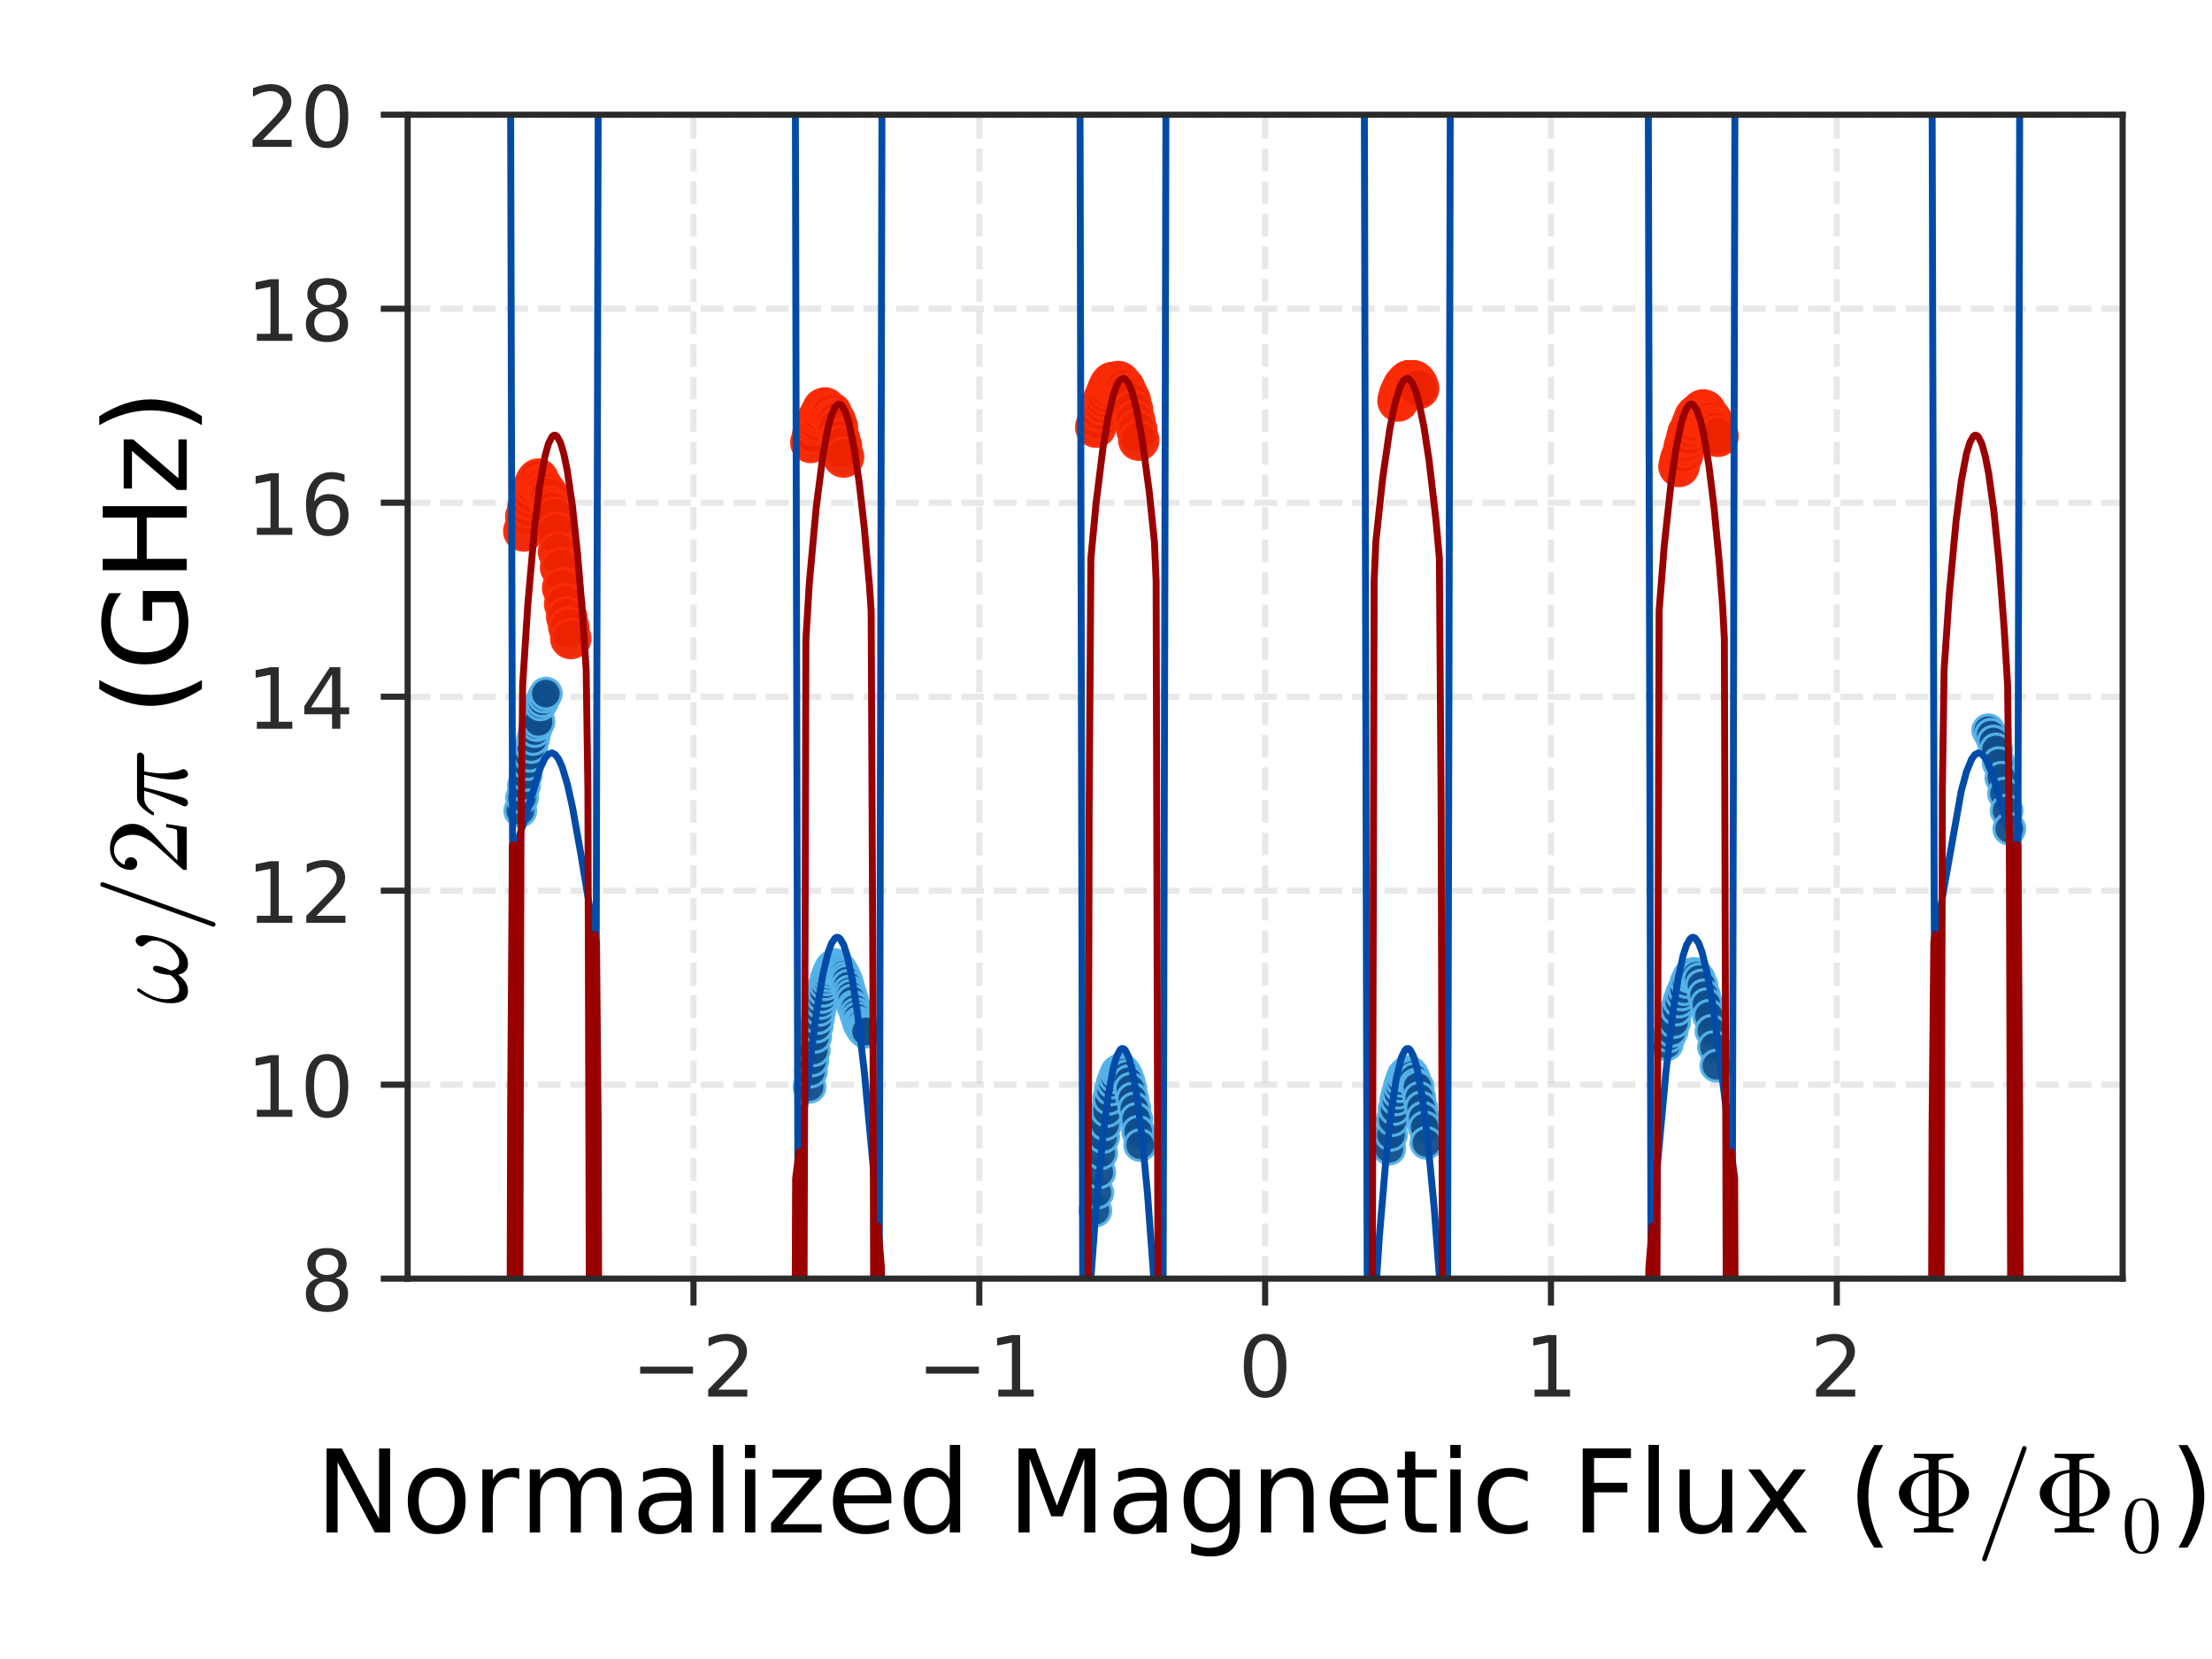 <?xml version="1.0" encoding="utf-8" standalone="no"?>
<!DOCTYPE svg PUBLIC "-//W3C//DTD SVG 1.1//EN"
  "http://www.w3.org/Graphics/SVG/1.1/DTD/svg11.dtd">
<!-- Created with matplotlib (https://matplotlib.org/) -->
<svg height="216pt" version="1.1" viewBox="0 0 288 216" width="288pt" xmlns="http://www.w3.org/2000/svg" xmlns:xlink="http://www.w3.org/1999/xlink">
 <defs>
  <style type="text/css">
*{stroke-linecap:butt;stroke-linejoin:round;}
  </style>
 </defs>
 <g id="figure_1">
  <g id="patch_1">
   <path d="M 0 216 
L 288 216 
L 288 0 
L 0 0 
z
" style="fill:none;"/>
  </g>
  <g id="axes_1">
   <g id="patch_2">
    <path d="M 53.075 166.48 
L 276.364 166.48 
L 276.364 14.94 
L 53.075 14.94 
z
" style="fill:none;"/>
   </g>
   <g id="matplotlib.axis_1">
    <g id="xtick_1">
     <g id="line2d_1">
      <path clip-path="url(#p1c78609339)" d="M 90.29 166.48 
L 90.29 14.94 
" style="fill:none;stroke:#b2b2b2;stroke-dasharray:2.96,1.28;stroke-dashoffset:0;stroke-opacity:0.3;stroke-width:0.8;"/>
     </g>
     <g id="line2d_2">
      <defs>
       <path d="M 0 0 
L 0 3.5 
" id="m848029e83d" style="stroke:#2b2b2b;stroke-width:0.8;"/>
      </defs>
      <g>
       <use style="fill:#2b2b2b;stroke:#2b2b2b;stroke-width:0.8;" x="90.29" xlink:href="#m848029e83d" y="166.48"/>
      </g>
     </g>
     <g id="text_1">
      <!-- −2 -->
      <defs>
       <path d="M 10.594 35.5 
L 73.188 35.5 
L 73.188 27.203 
L 10.594 27.203 
z
" id="DejaVuSans-8722"/>
       <path d="M 19.188 8.297 
L 53.609 8.297 
L 53.609 0 
L 7.328 0 
L 7.328 8.297 
Q 12.938 14.109 22.625 23.891 
Q 32.328 33.688 34.812 36.531 
Q 39.547 41.844 41.422 45.531 
Q 43.312 49.219 43.312 52.781 
Q 43.312 58.594 39.234 62.25 
Q 35.156 65.922 28.609 65.922 
Q 23.969 65.922 18.812 64.312 
Q 13.672 62.703 7.812 59.422 
L 7.812 69.391 
Q 13.766 71.781 18.938 73 
Q 24.125 74.219 28.422 74.219 
Q 39.75 74.219 46.484 68.547 
Q 53.219 62.891 53.219 53.422 
Q 53.219 48.922 51.531 44.891 
Q 49.859 40.875 45.406 35.406 
Q 44.188 33.984 37.641 27.219 
Q 31.109 20.453 19.188 8.297 
z
" id="DejaVuSans-50"/>
      </defs>
      <g style="fill:#2b2b2b;" transform="translate(82.182 181.838)scale(0.11 -0.11)">
       <use xlink:href="#DejaVuSans-8722"/>
       <use x="83.789" xlink:href="#DejaVuSans-50"/>
      </g>
     </g>
    </g>
    <g id="xtick_2">
     <g id="line2d_3">
      <path clip-path="url(#p1c78609339)" d="M 127.505 166.48 
L 127.505 14.94 
" style="fill:none;stroke:#b2b2b2;stroke-dasharray:2.96,1.28;stroke-dashoffset:0;stroke-opacity:0.3;stroke-width:0.8;"/>
     </g>
     <g id="line2d_4">
      <g>
       <use style="fill:#2b2b2b;stroke:#2b2b2b;stroke-width:0.8;" x="127.505" xlink:href="#m848029e83d" y="166.48"/>
      </g>
     </g>
     <g id="text_2">
      <!-- −1 -->
      <defs>
       <path d="M 12.406 8.297 
L 28.516 8.297 
L 28.516 63.922 
L 10.984 60.406 
L 10.984 69.391 
L 28.422 72.906 
L 38.281 72.906 
L 38.281 8.297 
L 54.391 8.297 
L 54.391 0 
L 12.406 0 
z
" id="DejaVuSans-49"/>
      </defs>
      <g style="fill:#2b2b2b;" transform="translate(119.396 181.838)scale(0.11 -0.11)">
       <use xlink:href="#DejaVuSans-8722"/>
       <use x="83.789" xlink:href="#DejaVuSans-49"/>
      </g>
     </g>
    </g>
    <g id="xtick_3">
     <g id="line2d_5">
      <path clip-path="url(#p1c78609339)" d="M 164.72 166.48 
L 164.72 14.94 
" style="fill:none;stroke:#b2b2b2;stroke-dasharray:2.96,1.28;stroke-dashoffset:0;stroke-opacity:0.3;stroke-width:0.8;"/>
     </g>
     <g id="line2d_6">
      <g>
       <use style="fill:#2b2b2b;stroke:#2b2b2b;stroke-width:0.8;" x="164.72" xlink:href="#m848029e83d" y="166.48"/>
      </g>
     </g>
     <g id="text_3">
      <!-- 0 -->
      <defs>
       <path d="M 31.781 66.406 
Q 24.172 66.406 20.328 58.906 
Q 16.5 51.422 16.5 36.375 
Q 16.5 21.391 20.328 13.891 
Q 24.172 6.391 31.781 6.391 
Q 39.453 6.391 43.281 13.891 
Q 47.125 21.391 47.125 36.375 
Q 47.125 51.422 43.281 58.906 
Q 39.453 66.406 31.781 66.406 
z
M 31.781 74.219 
Q 44.047 74.219 50.516 64.516 
Q 56.984 54.828 56.984 36.375 
Q 56.984 17.969 50.516 8.266 
Q 44.047 -1.422 31.781 -1.422 
Q 19.531 -1.422 13.062 8.266 
Q 6.594 17.969 6.594 36.375 
Q 6.594 54.828 13.062 64.516 
Q 19.531 74.219 31.781 74.219 
z
" id="DejaVuSans-48"/>
      </defs>
      <g style="fill:#2b2b2b;" transform="translate(161.22 181.838)scale(0.11 -0.11)">
       <use xlink:href="#DejaVuSans-48"/>
      </g>
     </g>
    </g>
    <g id="xtick_4">
     <g id="line2d_7">
      <path clip-path="url(#p1c78609339)" d="M 201.934 166.48 
L 201.934 14.94 
" style="fill:none;stroke:#b2b2b2;stroke-dasharray:2.96,1.28;stroke-dashoffset:0;stroke-opacity:0.3;stroke-width:0.8;"/>
     </g>
     <g id="line2d_8">
      <g>
       <use style="fill:#2b2b2b;stroke:#2b2b2b;stroke-width:0.8;" x="201.934" xlink:href="#m848029e83d" y="166.48"/>
      </g>
     </g>
     <g id="text_4">
      <!-- 1 -->
      <g style="fill:#2b2b2b;" transform="translate(198.435 181.838)scale(0.11 -0.11)">
       <use xlink:href="#DejaVuSans-49"/>
      </g>
     </g>
    </g>
    <g id="xtick_5">
     <g id="line2d_9">
      <path clip-path="url(#p1c78609339)" d="M 239.149 166.48 
L 239.149 14.94 
" style="fill:none;stroke:#b2b2b2;stroke-dasharray:2.96,1.28;stroke-dashoffset:0;stroke-opacity:0.3;stroke-width:0.8;"/>
     </g>
     <g id="line2d_10">
      <g>
       <use style="fill:#2b2b2b;stroke:#2b2b2b;stroke-width:0.8;" x="239.149" xlink:href="#m848029e83d" y="166.48"/>
      </g>
     </g>
     <g id="text_5">
      <!-- 2 -->
      <g style="fill:#2b2b2b;" transform="translate(235.65 181.838)scale(0.11 -0.11)">
       <use xlink:href="#DejaVuSans-50"/>
      </g>
     </g>
    </g>
    <g id="text_6">
     <!-- Normalized Magnetic Flux ($\Phi/\Phi_0$) -->
     <defs>
      <path d="M 9.812 72.906 
L 23.094 72.906 
L 55.422 11.922 
L 55.422 72.906 
L 64.984 72.906 
L 64.984 0 
L 51.703 0 
L 19.391 60.984 
L 19.391 0 
L 9.812 0 
z
" id="DejaVuSans-78"/>
      <path d="M 30.609 48.391 
Q 23.391 48.391 19.188 42.75 
Q 14.984 37.109 14.984 27.297 
Q 14.984 17.484 19.156 11.844 
Q 23.344 6.203 30.609 6.203 
Q 37.797 6.203 41.984 11.859 
Q 46.188 17.531 46.188 27.297 
Q 46.188 37.016 41.984 42.703 
Q 37.797 48.391 30.609 48.391 
z
M 30.609 56 
Q 42.328 56 49.016 48.375 
Q 55.719 40.766 55.719 27.297 
Q 55.719 13.875 49.016 6.219 
Q 42.328 -1.422 30.609 -1.422 
Q 18.844 -1.422 12.172 6.219 
Q 5.516 13.875 5.516 27.297 
Q 5.516 40.766 12.172 48.375 
Q 18.844 56 30.609 56 
z
" id="DejaVuSans-111"/>
      <path d="M 41.109 46.297 
Q 39.594 47.172 37.812 47.578 
Q 36.031 48 33.891 48 
Q 26.266 48 22.188 43.047 
Q 18.109 38.094 18.109 28.812 
L 18.109 0 
L 9.078 0 
L 9.078 54.688 
L 18.109 54.688 
L 18.109 46.188 
Q 20.953 51.172 25.484 53.578 
Q 30.031 56 36.531 56 
Q 37.453 56 38.578 55.875 
Q 39.703 55.766 41.062 55.516 
z
" id="DejaVuSans-114"/>
      <path d="M 52 44.188 
Q 55.375 50.25 60.062 53.125 
Q 64.75 56 71.094 56 
Q 79.641 56 84.281 50.016 
Q 88.922 44.047 88.922 33.016 
L 88.922 0 
L 79.891 0 
L 79.891 32.719 
Q 79.891 40.578 77.094 44.375 
Q 74.312 48.188 68.609 48.188 
Q 61.625 48.188 57.562 43.547 
Q 53.516 38.922 53.516 30.906 
L 53.516 0 
L 44.484 0 
L 44.484 32.719 
Q 44.484 40.625 41.703 44.406 
Q 38.922 48.188 33.109 48.188 
Q 26.219 48.188 22.156 43.531 
Q 18.109 38.875 18.109 30.906 
L 18.109 0 
L 9.078 0 
L 9.078 54.688 
L 18.109 54.688 
L 18.109 46.188 
Q 21.188 51.219 25.484 53.609 
Q 29.781 56 35.688 56 
Q 41.656 56 45.828 52.969 
Q 50 49.953 52 44.188 
z
" id="DejaVuSans-109"/>
      <path d="M 34.281 27.484 
Q 23.391 27.484 19.188 25 
Q 14.984 22.516 14.984 16.5 
Q 14.984 11.719 18.141 8.906 
Q 21.297 6.109 26.703 6.109 
Q 34.188 6.109 38.703 11.406 
Q 43.219 16.703 43.219 25.484 
L 43.219 27.484 
z
M 52.203 31.203 
L 52.203 0 
L 43.219 0 
L 43.219 8.297 
Q 40.141 3.328 35.547 0.953 
Q 30.953 -1.422 24.312 -1.422 
Q 15.922 -1.422 10.953 3.297 
Q 6 8.016 6 15.922 
Q 6 25.141 12.172 29.828 
Q 18.359 34.516 30.609 34.516 
L 43.219 34.516 
L 43.219 35.406 
Q 43.219 41.609 39.141 45 
Q 35.062 48.391 27.688 48.391 
Q 23 48.391 18.547 47.266 
Q 14.109 46.141 10.016 43.891 
L 10.016 52.203 
Q 14.938 54.109 19.578 55.047 
Q 24.219 56 28.609 56 
Q 40.484 56 46.344 49.844 
Q 52.203 43.703 52.203 31.203 
z
" id="DejaVuSans-97"/>
      <path d="M 9.422 75.984 
L 18.406 75.984 
L 18.406 0 
L 9.422 0 
z
" id="DejaVuSans-108"/>
      <path d="M 9.422 54.688 
L 18.406 54.688 
L 18.406 0 
L 9.422 0 
z
M 9.422 75.984 
L 18.406 75.984 
L 18.406 64.594 
L 9.422 64.594 
z
" id="DejaVuSans-105"/>
      <path d="M 5.516 54.688 
L 48.188 54.688 
L 48.188 46.484 
L 14.406 7.172 
L 48.188 7.172 
L 48.188 0 
L 4.297 0 
L 4.297 8.203 
L 38.094 47.516 
L 5.516 47.516 
z
" id="DejaVuSans-122"/>
      <path d="M 56.203 29.594 
L 56.203 25.203 
L 14.891 25.203 
Q 15.484 15.922 20.484 11.062 
Q 25.484 6.203 34.422 6.203 
Q 39.594 6.203 44.453 7.469 
Q 49.312 8.734 54.109 11.281 
L 54.109 2.781 
Q 49.266 0.734 44.188 -0.344 
Q 39.109 -1.422 33.891 -1.422 
Q 20.797 -1.422 13.156 6.188 
Q 5.516 13.812 5.516 26.812 
Q 5.516 40.234 12.766 48.109 
Q 20.016 56 32.328 56 
Q 43.359 56 49.781 48.891 
Q 56.203 41.797 56.203 29.594 
z
M 47.219 32.234 
Q 47.125 39.594 43.094 43.984 
Q 39.062 48.391 32.422 48.391 
Q 24.906 48.391 20.391 44.141 
Q 15.875 39.891 15.188 32.172 
z
" id="DejaVuSans-101"/>
      <path d="M 45.406 46.391 
L 45.406 75.984 
L 54.391 75.984 
L 54.391 0 
L 45.406 0 
L 45.406 8.203 
Q 42.578 3.328 38.25 0.953 
Q 33.938 -1.422 27.875 -1.422 
Q 17.969 -1.422 11.734 6.484 
Q 5.516 14.406 5.516 27.297 
Q 5.516 40.188 11.734 48.094 
Q 17.969 56 27.875 56 
Q 33.938 56 38.25 53.625 
Q 42.578 51.266 45.406 46.391 
z
M 14.797 27.297 
Q 14.797 17.391 18.875 11.75 
Q 22.953 6.109 30.078 6.109 
Q 37.203 6.109 41.297 11.75 
Q 45.406 17.391 45.406 27.297 
Q 45.406 37.203 41.297 42.844 
Q 37.203 48.484 30.078 48.484 
Q 22.953 48.484 18.875 42.844 
Q 14.797 37.203 14.797 27.297 
z
" id="DejaVuSans-100"/>
      <path id="DejaVuSans-32"/>
      <path d="M 9.812 72.906 
L 24.516 72.906 
L 43.109 23.297 
L 61.812 72.906 
L 76.516 72.906 
L 76.516 0 
L 66.891 0 
L 66.891 64.016 
L 48.094 14.016 
L 38.188 14.016 
L 19.391 64.016 
L 19.391 0 
L 9.812 0 
z
" id="DejaVuSans-77"/>
      <path d="M 45.406 27.984 
Q 45.406 37.75 41.375 43.109 
Q 37.359 48.484 30.078 48.484 
Q 22.859 48.484 18.828 43.109 
Q 14.797 37.75 14.797 27.984 
Q 14.797 18.266 18.828 12.891 
Q 22.859 7.516 30.078 7.516 
Q 37.359 7.516 41.375 12.891 
Q 45.406 18.266 45.406 27.984 
z
M 54.391 6.781 
Q 54.391 -7.172 48.188 -13.984 
Q 42 -20.797 29.203 -20.797 
Q 24.469 -20.797 20.266 -20.094 
Q 16.062 -19.391 12.109 -17.922 
L 12.109 -9.188 
Q 16.062 -11.328 19.922 -12.344 
Q 23.781 -13.375 27.781 -13.375 
Q 36.625 -13.375 41.016 -8.766 
Q 45.406 -4.156 45.406 5.172 
L 45.406 9.625 
Q 42.625 4.781 38.281 2.391 
Q 33.938 0 27.875 0 
Q 17.828 0 11.672 7.656 
Q 5.516 15.328 5.516 27.984 
Q 5.516 40.672 11.672 48.328 
Q 17.828 56 27.875 56 
Q 33.938 56 38.281 53.609 
Q 42.625 51.219 45.406 46.391 
L 45.406 54.688 
L 54.391 54.688 
z
" id="DejaVuSans-103"/>
      <path d="M 54.891 33.016 
L 54.891 0 
L 45.906 0 
L 45.906 32.719 
Q 45.906 40.484 42.875 44.328 
Q 39.844 48.188 33.797 48.188 
Q 26.516 48.188 22.312 43.547 
Q 18.109 38.922 18.109 30.906 
L 18.109 0 
L 9.078 0 
L 9.078 54.688 
L 18.109 54.688 
L 18.109 46.188 
Q 21.344 51.125 25.703 53.562 
Q 30.078 56 35.797 56 
Q 45.219 56 50.047 50.172 
Q 54.891 44.344 54.891 33.016 
z
" id="DejaVuSans-110"/>
      <path d="M 18.312 70.219 
L 18.312 54.688 
L 36.812 54.688 
L 36.812 47.703 
L 18.312 47.703 
L 18.312 18.016 
Q 18.312 11.328 20.141 9.422 
Q 21.969 7.516 27.594 7.516 
L 36.812 7.516 
L 36.812 0 
L 27.594 0 
Q 17.188 0 13.234 3.875 
Q 9.281 7.766 9.281 18.016 
L 9.281 47.703 
L 2.688 47.703 
L 2.688 54.688 
L 9.281 54.688 
L 9.281 70.219 
z
" id="DejaVuSans-116"/>
      <path d="M 48.781 52.594 
L 48.781 44.188 
Q 44.969 46.297 41.141 47.344 
Q 37.312 48.391 33.406 48.391 
Q 24.656 48.391 19.812 42.844 
Q 14.984 37.312 14.984 27.297 
Q 14.984 17.281 19.812 11.734 
Q 24.656 6.203 33.406 6.203 
Q 37.312 6.203 41.141 7.25 
Q 44.969 8.297 48.781 10.406 
L 48.781 2.094 
Q 45.016 0.344 40.984 -0.531 
Q 36.969 -1.422 32.422 -1.422 
Q 20.062 -1.422 12.781 6.344 
Q 5.516 14.109 5.516 27.297 
Q 5.516 40.672 12.859 48.328 
Q 20.219 56 33.016 56 
Q 37.156 56 41.109 55.141 
Q 45.062 54.297 48.781 52.594 
z
" id="DejaVuSans-99"/>
      <path d="M 9.812 72.906 
L 51.703 72.906 
L 51.703 64.594 
L 19.672 64.594 
L 19.672 43.109 
L 48.578 43.109 
L 48.578 34.812 
L 19.672 34.812 
L 19.672 0 
L 9.812 0 
z
" id="DejaVuSans-70"/>
      <path d="M 8.5 21.578 
L 8.5 54.688 
L 17.484 54.688 
L 17.484 21.922 
Q 17.484 14.156 20.5 10.266 
Q 23.531 6.391 29.594 6.391 
Q 36.859 6.391 41.078 11.031 
Q 45.312 15.672 45.312 23.688 
L 45.312 54.688 
L 54.297 54.688 
L 54.297 0 
L 45.312 0 
L 45.312 8.406 
Q 42.047 3.422 37.719 1 
Q 33.406 -1.422 27.688 -1.422 
Q 18.266 -1.422 13.375 4.438 
Q 8.5 10.297 8.5 21.578 
z
M 31.109 56 
z
" id="DejaVuSans-117"/>
      <path d="M 54.891 54.688 
L 35.109 28.078 
L 55.906 0 
L 45.312 0 
L 29.391 21.484 
L 13.484 0 
L 2.875 0 
L 24.125 28.609 
L 4.688 54.688 
L 15.281 54.688 
L 29.781 35.203 
L 44.281 54.688 
z
" id="DejaVuSans-120"/>
      <path d="M 31 75.875 
Q 24.469 64.656 21.281 53.656 
Q 18.109 42.672 18.109 31.391 
Q 18.109 20.125 21.312 9.062 
Q 24.516 -2 31 -13.188 
L 23.188 -13.188 
Q 15.875 -1.703 12.234 9.375 
Q 8.594 20.453 8.594 31.391 
Q 8.594 42.281 12.203 53.312 
Q 15.828 64.359 23.188 75.875 
z
" id="DejaVuSans-40"/>
      <path d="M 18.609 0 
L 18.609 3.516 
Q 31.391 3.516 31.391 6.688 
L 31.391 13.922 
Q 21.781 14.844 14.5 19.672 
Q 10.688 22.266 8.141 26.078 
Q 5.609 29.891 5.609 34.188 
Q 5.609 38.422 8.141 42.25 
Q 10.688 46.094 14.5 48.578 
Q 18.266 51.125 22.438 52.516 
Q 26.609 53.906 31.391 54.391 
L 31.391 61.625 
Q 31.391 64.797 18.609 64.797 
L 18.609 68.312 
L 52.875 68.312 
L 52.875 64.797 
Q 40.094 64.797 40.094 61.625 
L 40.094 54.391 
Q 44.234 54.391 48.875 52.844 
Q 53.516 51.312 57.469 48.672 
Q 61.422 46.047 63.953 42.266 
Q 66.5 38.484 66.5 34.188 
Q 66.5 29.891 63.953 26.125 
Q 61.422 22.359 57.344 19.625 
Q 53.266 16.891 48.625 15.406 
Q 44 13.922 40.094 13.922 
L 40.094 6.688 
Q 40.094 3.516 52.875 3.516 
L 52.875 0 
z
M 40.094 16.5 
Q 48.141 17.531 52.125 21.891 
Q 56.109 26.266 56.109 34.188 
Q 56.109 42.141 52.078 46.484 
Q 48.047 50.828 40.094 51.812 
z
M 31.391 16.609 
L 31.391 51.703 
Q 16.016 49.562 16.016 34.188 
Q 16.016 18.75 31.391 16.609 
z
" id="Cmr10-169"/>
      <path d="M 5.609 -23 
Q 5.609 -22.703 5.719 -22.609 
L 40.484 73.781 
Q 40.672 74.359 41.156 74.672 
Q 41.656 75 42.281 75 
Q 43.172 75 43.719 74.453 
Q 44.281 73.922 44.281 73 
L 44.281 72.609 
L 9.516 -23.781 
Q 8.938 -25 7.625 -25 
Q 6.781 -25 6.188 -24.406 
Q 5.609 -23.828 5.609 -23 
z
" id="Cmmi10-61"/>
      <path d="M 25 -2.203 
Q 12.75 -2.203 8.328 7.875 
Q 3.906 17.969 3.906 31.891 
Q 3.906 40.578 5.484 48.234 
Q 7.078 55.906 11.781 61.25 
Q 16.5 66.609 25 66.609 
Q 31.594 66.609 35.781 63.375 
Q 39.984 60.156 42.188 55.047 
Q 44.391 49.953 45.188 44.109 
Q 46 38.281 46 31.891 
Q 46 23.297 44.406 15.797 
Q 42.828 8.297 38.188 3.047 
Q 33.547 -2.203 25 -2.203 
z
M 25 0.391 
Q 30.562 0.391 33.297 6.094 
Q 36.031 11.812 36.672 18.75 
Q 37.312 25.688 37.312 33.5 
Q 37.312 41.016 36.672 47.359 
Q 36.031 53.719 33.312 58.859 
Q 30.609 64.016 25 64.016 
Q 19.344 64.016 16.609 58.828 
Q 13.875 53.656 13.234 47.328 
Q 12.594 41.016 12.594 33.5 
Q 12.594 27.938 12.859 23 
Q 13.141 18.062 14.312 12.812 
Q 15.484 7.562 18.094 3.969 
Q 20.703 0.391 25 0.391 
z
" id="Cmr10-48"/>
      <path d="M 8.016 75.875 
L 15.828 75.875 
Q 23.141 64.359 26.781 53.312 
Q 30.422 42.281 30.422 31.391 
Q 30.422 20.453 26.781 9.375 
Q 23.141 -1.703 15.828 -13.188 
L 8.016 -13.188 
Q 14.5 -2 17.703 9.062 
Q 20.906 20.125 20.906 31.391 
Q 20.906 42.672 17.703 53.656 
Q 14.5 64.656 8.016 75.875 
z
" id="DejaVuSans-41"/>
     </defs>
     <g transform="translate(41.045 199.526)scale(0.15 -0.15)">
      <use transform="translate(0 0.016)" xlink:href="#DejaVuSans-78"/>
      <use transform="translate(74.805 0.016)" xlink:href="#DejaVuSans-111"/>
      <use transform="translate(135.986 0.016)" xlink:href="#DejaVuSans-114"/>
      <use transform="translate(177.1 0.016)" xlink:href="#DejaVuSans-109"/>
      <use transform="translate(274.512 0.016)" xlink:href="#DejaVuSans-97"/>
      <use transform="translate(335.791 0.016)" xlink:href="#DejaVuSans-108"/>
      <use transform="translate(363.574 0.016)" xlink:href="#DejaVuSans-105"/>
      <use transform="translate(391.357 0.016)" xlink:href="#DejaVuSans-122"/>
      <use transform="translate(443.848 0.016)" xlink:href="#DejaVuSans-101"/>
      <use transform="translate(505.371 0.016)" xlink:href="#DejaVuSans-100"/>
      <use transform="translate(568.848 0.016)" xlink:href="#DejaVuSans-32"/>
      <use transform="translate(600.635 0.016)" xlink:href="#DejaVuSans-77"/>
      <use transform="translate(686.914 0.016)" xlink:href="#DejaVuSans-97"/>
      <use transform="translate(748.193 0.016)" xlink:href="#DejaVuSans-103"/>
      <use transform="translate(811.67 0.016)" xlink:href="#DejaVuSans-110"/>
      <use transform="translate(875.049 0.016)" xlink:href="#DejaVuSans-101"/>
      <use transform="translate(936.572 0.016)" xlink:href="#DejaVuSans-116"/>
      <use transform="translate(975.781 0.016)" xlink:href="#DejaVuSans-105"/>
      <use transform="translate(1003.564 0.016)" xlink:href="#DejaVuSans-99"/>
      <use transform="translate(1058.545 0.016)" xlink:href="#DejaVuSans-32"/>
      <use transform="translate(1090.332 0.016)" xlink:href="#DejaVuSans-70"/>
      <use transform="translate(1147.852 0.016)" xlink:href="#DejaVuSans-108"/>
      <use transform="translate(1175.635 0.016)" xlink:href="#DejaVuSans-117"/>
      <use transform="translate(1239.014 0.016)" xlink:href="#DejaVuSans-120"/>
      <use transform="translate(1298.193 0.016)" xlink:href="#DejaVuSans-32"/>
      <use transform="translate(1329.98 0.016)" xlink:href="#DejaVuSans-40"/>
      <use transform="translate(1368.994 0.016)" xlink:href="#Cmr10-169"/>
      <use transform="translate(1441.211 0.016)" xlink:href="#Cmmi10-61"/>
      <use transform="translate(1491.211 0.016)" xlink:href="#Cmr10-169"/>
      <use transform="translate(1567.892 -16.991)scale(0.7)" xlink:href="#Cmr10-48"/>
      <use transform="translate(1609.269 0.016)" xlink:href="#DejaVuSans-41"/>
     </g>
    </g>
   </g>
   <g id="matplotlib.axis_2">
    <g id="ytick_1">
     <g id="line2d_11">
      <path clip-path="url(#p1c78609339)" d="M 53.075 166.48 
L 276.364 166.48 
" style="fill:none;stroke:#b2b2b2;stroke-dasharray:2.96,1.28;stroke-dashoffset:0;stroke-opacity:0.3;stroke-width:0.8;"/>
     </g>
     <g id="line2d_12">
      <defs>
       <path d="M 0 0 
L -3.5 0 
" id="m5d1150fadc" style="stroke:#2b2b2b;stroke-width:0.8;"/>
      </defs>
      <g>
       <use style="fill:#2b2b2b;stroke:#2b2b2b;stroke-width:0.8;" x="53.075" xlink:href="#m5d1150fadc" y="166.48"/>
      </g>
     </g>
     <g id="text_7">
      <!-- 8 -->
      <defs>
       <path d="M 31.781 34.625 
Q 24.75 34.625 20.719 30.859 
Q 16.703 27.094 16.703 20.516 
Q 16.703 13.922 20.719 10.156 
Q 24.75 6.391 31.781 6.391 
Q 38.812 6.391 42.859 10.172 
Q 46.922 13.969 46.922 20.516 
Q 46.922 27.094 42.891 30.859 
Q 38.875 34.625 31.781 34.625 
z
M 21.922 38.812 
Q 15.578 40.375 12.031 44.719 
Q 8.5 49.078 8.5 55.328 
Q 8.5 64.062 14.719 69.141 
Q 20.953 74.219 31.781 74.219 
Q 42.672 74.219 48.875 69.141 
Q 55.078 64.062 55.078 55.328 
Q 55.078 49.078 51.531 44.719 
Q 48 40.375 41.703 38.812 
Q 48.828 37.156 52.797 32.312 
Q 56.781 27.484 56.781 20.516 
Q 56.781 9.906 50.312 4.234 
Q 43.844 -1.422 31.781 -1.422 
Q 19.734 -1.422 13.25 4.234 
Q 6.781 9.906 6.781 20.516 
Q 6.781 27.484 10.781 32.312 
Q 14.797 37.156 21.922 38.812 
z
M 18.312 54.391 
Q 18.312 48.734 21.844 45.562 
Q 25.391 42.391 31.781 42.391 
Q 38.141 42.391 41.719 45.562 
Q 45.312 48.734 45.312 54.391 
Q 45.312 60.062 41.719 63.234 
Q 38.141 66.406 31.781 66.406 
Q 25.391 66.406 21.844 63.234 
Q 18.312 60.062 18.312 54.391 
z
" id="DejaVuSans-56"/>
      </defs>
      <g style="fill:#2b2b2b;" transform="translate(39.076 170.659)scale(0.11 -0.11)">
       <use xlink:href="#DejaVuSans-56"/>
      </g>
     </g>
    </g>
    <g id="ytick_2">
     <g id="line2d_13">
      <path clip-path="url(#p1c78609339)" d="M 53.075 141.223 
L 276.364 141.223 
" style="fill:none;stroke:#b2b2b2;stroke-dasharray:2.96,1.28;stroke-dashoffset:0;stroke-opacity:0.3;stroke-width:0.8;"/>
     </g>
     <g id="line2d_14">
      <g>
       <use style="fill:#2b2b2b;stroke:#2b2b2b;stroke-width:0.8;" x="53.075" xlink:href="#m5d1150fadc" y="141.223"/>
      </g>
     </g>
     <g id="text_8">
      <!-- 10 -->
      <g style="fill:#2b2b2b;" transform="translate(32.078 145.402)scale(0.11 -0.11)">
       <use xlink:href="#DejaVuSans-49"/>
       <use x="63.623" xlink:href="#DejaVuSans-48"/>
      </g>
     </g>
    </g>
    <g id="ytick_3">
     <g id="line2d_15">
      <path clip-path="url(#p1c78609339)" d="M 53.075 115.967 
L 276.364 115.967 
" style="fill:none;stroke:#b2b2b2;stroke-dasharray:2.96,1.28;stroke-dashoffset:0;stroke-opacity:0.3;stroke-width:0.8;"/>
     </g>
     <g id="line2d_16">
      <g>
       <use style="fill:#2b2b2b;stroke:#2b2b2b;stroke-width:0.8;" x="53.075" xlink:href="#m5d1150fadc" y="115.967"/>
      </g>
     </g>
     <g id="text_9">
      <!-- 12 -->
      <g style="fill:#2b2b2b;" transform="translate(32.078 120.146)scale(0.11 -0.11)">
       <use xlink:href="#DejaVuSans-49"/>
       <use x="63.623" xlink:href="#DejaVuSans-50"/>
      </g>
     </g>
    </g>
    <g id="ytick_4">
     <g id="line2d_17">
      <path clip-path="url(#p1c78609339)" d="M 53.075 90.71 
L 276.364 90.71 
" style="fill:none;stroke:#b2b2b2;stroke-dasharray:2.96,1.28;stroke-dashoffset:0;stroke-opacity:0.3;stroke-width:0.8;"/>
     </g>
     <g id="line2d_18">
      <g>
       <use style="fill:#2b2b2b;stroke:#2b2b2b;stroke-width:0.8;" x="53.075" xlink:href="#m5d1150fadc" y="90.71"/>
      </g>
     </g>
     <g id="text_10">
      <!-- 14 -->
      <defs>
       <path d="M 37.797 64.312 
L 12.891 25.391 
L 37.797 25.391 
z
M 35.203 72.906 
L 47.609 72.906 
L 47.609 25.391 
L 58.016 25.391 
L 58.016 17.188 
L 47.609 17.188 
L 47.609 0 
L 37.797 0 
L 37.797 17.188 
L 4.891 17.188 
L 4.891 26.703 
z
" id="DejaVuSans-52"/>
      </defs>
      <g style="fill:#2b2b2b;" transform="translate(32.078 94.889)scale(0.11 -0.11)">
       <use xlink:href="#DejaVuSans-49"/>
       <use x="63.623" xlink:href="#DejaVuSans-52"/>
      </g>
     </g>
    </g>
    <g id="ytick_5">
     <g id="line2d_19">
      <path clip-path="url(#p1c78609339)" d="M 53.075 65.453 
L 276.364 65.453 
" style="fill:none;stroke:#b2b2b2;stroke-dasharray:2.96,1.28;stroke-dashoffset:0;stroke-opacity:0.3;stroke-width:0.8;"/>
     </g>
     <g id="line2d_20">
      <g>
       <use style="fill:#2b2b2b;stroke:#2b2b2b;stroke-width:0.8;" x="53.075" xlink:href="#m5d1150fadc" y="65.453"/>
      </g>
     </g>
     <g id="text_11">
      <!-- 16 -->
      <defs>
       <path d="M 33.016 40.375 
Q 26.375 40.375 22.484 35.828 
Q 18.609 31.297 18.609 23.391 
Q 18.609 15.531 22.484 10.953 
Q 26.375 6.391 33.016 6.391 
Q 39.656 6.391 43.531 10.953 
Q 47.406 15.531 47.406 23.391 
Q 47.406 31.297 43.531 35.828 
Q 39.656 40.375 33.016 40.375 
z
M 52.594 71.297 
L 52.594 62.312 
Q 48.875 64.062 45.094 64.984 
Q 41.312 65.922 37.594 65.922 
Q 27.828 65.922 22.672 59.328 
Q 17.531 52.734 16.797 39.406 
Q 19.672 43.656 24.016 45.922 
Q 28.375 48.188 33.594 48.188 
Q 44.578 48.188 50.953 41.516 
Q 57.328 34.859 57.328 23.391 
Q 57.328 12.156 50.688 5.359 
Q 44.047 -1.422 33.016 -1.422 
Q 20.359 -1.422 13.672 8.266 
Q 6.984 17.969 6.984 36.375 
Q 6.984 53.656 15.188 63.938 
Q 23.391 74.219 37.203 74.219 
Q 40.922 74.219 44.703 73.484 
Q 48.484 72.75 52.594 71.297 
z
" id="DejaVuSans-54"/>
      </defs>
      <g style="fill:#2b2b2b;" transform="translate(32.078 69.632)scale(0.11 -0.11)">
       <use xlink:href="#DejaVuSans-49"/>
       <use x="63.623" xlink:href="#DejaVuSans-54"/>
      </g>
     </g>
    </g>
    <g id="ytick_6">
     <g id="line2d_21">
      <path clip-path="url(#p1c78609339)" d="M 53.075 40.197 
L 276.364 40.197 
" style="fill:none;stroke:#b2b2b2;stroke-dasharray:2.96,1.28;stroke-dashoffset:0;stroke-opacity:0.3;stroke-width:0.8;"/>
     </g>
     <g id="line2d_22">
      <g>
       <use style="fill:#2b2b2b;stroke:#2b2b2b;stroke-width:0.8;" x="53.075" xlink:href="#m5d1150fadc" y="40.197"/>
      </g>
     </g>
     <g id="text_12">
      <!-- 18 -->
      <g style="fill:#2b2b2b;" transform="translate(32.078 44.376)scale(0.11 -0.11)">
       <use xlink:href="#DejaVuSans-49"/>
       <use x="63.623" xlink:href="#DejaVuSans-56"/>
      </g>
     </g>
    </g>
    <g id="ytick_7">
     <g id="line2d_23">
      <path clip-path="url(#p1c78609339)" d="M 53.075 14.94 
L 276.364 14.94 
" style="fill:none;stroke:#b2b2b2;stroke-dasharray:2.96,1.28;stroke-dashoffset:0;stroke-opacity:0.3;stroke-width:0.8;"/>
     </g>
     <g id="line2d_24">
      <g>
       <use style="fill:#2b2b2b;stroke:#2b2b2b;stroke-width:0.8;" x="53.075" xlink:href="#m5d1150fadc" y="14.94"/>
      </g>
     </g>
     <g id="text_13">
      <!-- 20 -->
      <g style="fill:#2b2b2b;" transform="translate(32.078 19.119)scale(0.11 -0.11)">
       <use xlink:href="#DejaVuSans-50"/>
       <use x="63.623" xlink:href="#DejaVuSans-48"/>
      </g>
     </g>
    </g>
    <g id="text_14">
     <!-- $\omega/2\pi$ (GHz) -->
     <defs>
      <path d="M 12.109 -1.125 
Q 6.453 -1.125 3.938 3.016 
Q 1.422 7.172 1.422 13.188 
Q 1.422 17.141 2.125 20.922 
Q 2.828 24.703 4.266 28.578 
Q 5.719 32.469 7.562 35.859 
Q 9.422 39.266 11.719 42.484 
Q 12.156 43.109 12.891 43.109 
Q 13.531 43.109 13.922 42.719 
Q 14.312 42.328 14.312 41.797 
Q 14.312 41.266 14.016 40.828 
Q 4.891 28.266 4.891 17.672 
Q 4.891 13.094 7 9.797 
Q 9.125 6.5 13.484 6.5 
Q 17.234 6.5 20.438 8.688 
Q 23.641 10.891 25.984 14.312 
Q 25.984 16.062 26.594 19.766 
Q 27.203 23.484 28.484 26.391 
Q 29.781 29.297 31.594 29.297 
Q 33.891 29.297 33.891 26.609 
Q 33.891 25.047 33.219 22.672 
Q 32.562 20.312 31.75 18.266 
Q 30.953 16.219 29.781 13.625 
Q 30.953 6.5 36.922 6.5 
Q 40.375 6.5 43.859 8.5 
Q 47.359 10.5 50.047 13.75 
Q 52.734 17 54.266 20.75 
Q 55.812 24.516 55.812 27.875 
Q 55.812 30.906 54.859 32.594 
Q 53.906 34.281 52.344 36.125 
Q 50.781 37.984 50.781 39.109 
Q 50.781 41.062 52.438 42.672 
Q 54.109 44.281 56 44.281 
Q 58.453 44.281 59.469 42.062 
Q 60.5 39.844 60.5 37.016 
Q 60.5 32.422 58.672 25.438 
Q 56.844 18.453 54.5 13.812 
Q 51.266 7.516 46.406 3.188 
Q 41.547 -1.125 35.5 -1.125 
Q 31.641 -1.125 29.266 1.188 
Q 26.906 3.516 26.219 7.516 
Q 23.438 3.562 19.875 1.219 
Q 16.312 -1.125 12.109 -1.125 
z
" id="Cmmi10-33"/>
      <path d="M 4.984 0 
L 4.984 2.688 
Q 4.984 2.938 5.172 3.219 
L 20.703 20.406 
Q 24.219 24.219 26.406 26.797 
Q 28.609 29.391 30.75 32.766 
Q 32.906 36.141 34.156 39.625 
Q 35.406 43.109 35.406 47.016 
Q 35.406 51.125 33.891 54.859 
Q 32.375 58.594 29.375 60.844 
Q 26.375 63.094 22.125 63.094 
Q 17.781 63.094 14.312 60.469 
Q 10.844 57.859 9.422 53.719 
Q 9.812 53.812 10.5 53.812 
Q 12.75 53.812 14.328 52.297 
Q 15.922 50.781 15.922 48.391 
Q 15.922 46.094 14.328 44.5 
Q 12.75 42.922 10.5 42.922 
Q 8.156 42.922 6.562 44.547 
Q 4.984 46.188 4.984 48.391 
Q 4.984 52.156 6.391 55.438 
Q 7.812 58.734 10.469 61.297 
Q 13.141 63.875 16.484 65.234 
Q 19.828 66.609 23.578 66.609 
Q 29.297 66.609 34.219 64.188 
Q 39.156 61.766 42.031 57.344 
Q 44.922 52.938 44.922 47.016 
Q 44.922 42.672 43.016 38.766 
Q 41.109 34.859 38.125 31.656 
Q 35.156 28.469 30.516 24.406 
Q 25.875 20.359 24.422 19 
L 13.094 8.109 
L 22.703 8.109 
Q 29.781 8.109 34.547 8.219 
Q 39.312 8.344 39.594 8.594 
Q 40.766 9.859 42 17.828 
L 44.922 17.828 
L 42.094 0 
z
" id="Cmr10-50"/>
      <path d="M 10.109 1.703 
Q 10.109 2.25 10.5 3.328 
Q 13.281 9.125 15.688 14.719 
Q 18.109 20.312 20.031 25.609 
Q 21.969 30.906 23.578 36.922 
L 17.188 36.922 
Q 13.531 36.922 10.344 34.625 
Q 7.172 32.328 5.078 28.812 
Q 4.891 28.422 4.5 28.422 
L 3.328 28.422 
Q 2.391 28.422 2.391 29.391 
Q 2.391 29.594 2.594 29.984 
Q 5.859 35.547 9.594 39.328 
Q 13.328 43.109 18.016 43.109 
L 54.297 43.109 
Q 55.328 43.109 56.047 42.422 
Q 56.781 41.75 56.781 40.578 
Q 56.781 39.109 55.734 38.016 
Q 54.688 36.922 53.219 36.922 
L 40.484 36.922 
Q 38.875 29.047 38.719 21.578 
Q 38.719 11.969 42.094 4.203 
Q 42.391 3.609 42.391 2.984 
Q 42.391 1.906 41.75 0.969 
Q 41.109 0.047 40.109 -0.531 
Q 39.109 -1.125 37.984 -1.125 
Q 35.359 -1.125 34.375 3.172 
Q 33.406 7.469 33.406 11.531 
Q 33.406 17.234 34.375 22.531 
Q 35.359 27.828 37.5 36.922 
L 26.609 36.922 
Q 18.703 4.891 17.094 1.609 
Q 15.672 -1.125 13.188 -1.125 
Q 11.969 -1.125 11.031 -0.312 
Q 10.109 0.484 10.109 1.703 
z
" id="Cmmi10-188"/>
      <path d="M 59.516 10.406 
L 59.516 29.984 
L 43.406 29.984 
L 43.406 38.094 
L 69.281 38.094 
L 69.281 6.781 
Q 63.578 2.734 56.688 0.656 
Q 49.812 -1.422 42 -1.422 
Q 24.906 -1.422 15.25 8.562 
Q 5.609 18.562 5.609 36.375 
Q 5.609 54.25 15.25 64.234 
Q 24.906 74.219 42 74.219 
Q 49.125 74.219 55.547 72.453 
Q 61.969 70.703 67.391 67.281 
L 67.391 56.781 
Q 61.922 61.422 55.766 63.766 
Q 49.609 66.109 42.828 66.109 
Q 29.438 66.109 22.719 58.641 
Q 16.016 51.172 16.016 36.375 
Q 16.016 21.625 22.719 14.156 
Q 29.438 6.688 42.828 6.688 
Q 48.047 6.688 52.141 7.594 
Q 56.25 8.5 59.516 10.406 
z
" id="DejaVuSans-71"/>
      <path d="M 9.812 72.906 
L 19.672 72.906 
L 19.672 43.016 
L 55.516 43.016 
L 55.516 72.906 
L 65.375 72.906 
L 65.375 0 
L 55.516 0 
L 55.516 34.719 
L 19.672 34.719 
L 19.672 0 
L 9.812 0 
z
" id="DejaVuSans-72"/>
     </defs>
     <g transform="translate(24.328 130.835)rotate(-90)scale(0.15 -0.15)">
      <use transform="translate(0 0.125)" xlink:href="#Cmmi10-33"/>
      <use transform="translate(62.207 0.125)" xlink:href="#Cmmi10-61"/>
      <use transform="translate(112.207 0.125)" xlink:href="#Cmr10-50"/>
      <use transform="translate(162.207 0.125)" xlink:href="#Cmmi10-188"/>
      <use transform="translate(219.189 0.125)" xlink:href="#DejaVuSans-32"/>
      <use transform="translate(250.977 0.125)" xlink:href="#DejaVuSans-40"/>
      <use transform="translate(289.99 0.125)" xlink:href="#DejaVuSans-71"/>
      <use transform="translate(367.48 0.125)" xlink:href="#DejaVuSans-72"/>
      <use transform="translate(442.676 0.125)" xlink:href="#DejaVuSans-122"/>
      <use transform="translate(495.166 0.125)" xlink:href="#DejaVuSans-41"/>
     </g>
    </g>
   </g>
   <g id="line2d_25">
    <defs>
     <path d="M 0 2 
C 0.53 2 1.039 1.789 1.414 1.414 
C 1.789 1.039 2 0.53 2 0 
C 2 -0.53 1.789 -1.039 1.414 -1.414 
C 1.039 -1.789 0.53 -2 0 -2 
C -0.53 -2 -1.039 -1.789 -1.414 -1.414 
C -1.789 -1.039 -2 -0.53 -2 0 
C -2 0.53 -1.789 1.039 -1.414 1.414 
C -1.039 1.789 -0.53 2 0 2 
z
" id="ma71eb25c89" style="stroke:#56b4e9;stroke-opacity:0.95;stroke-width:0.4;"/>
    </defs>
    <g clip-path="url(#p1c78609339)">
     <use style="fill:#104e8b;fill-opacity:0.95;stroke:#56b4e9;stroke-opacity:0.95;stroke-width:0.4;" x="67.738" xlink:href="#ma71eb25c89" y="105.56"/>
     <use style="fill:#104e8b;fill-opacity:0.95;stroke:#56b4e9;stroke-opacity:0.95;stroke-width:0.4;" x="67.976" xlink:href="#ma71eb25c89" y="103.848"/>
     <use style="fill:#104e8b;fill-opacity:0.95;stroke:#56b4e9;stroke-opacity:0.95;stroke-width:0.4;" x="68.214" xlink:href="#ma71eb25c89" y="102.291"/>
     <use style="fill:#104e8b;fill-opacity:0.95;stroke:#56b4e9;stroke-opacity:0.95;stroke-width:0.4;" x="68.452" xlink:href="#ma71eb25c89" y="100.89"/>
     <use style="fill:#104e8b;fill-opacity:0.95;stroke:#56b4e9;stroke-opacity:0.95;stroke-width:0.4;" x="68.69" xlink:href="#ma71eb25c89" y="99.488"/>
     <use style="fill:#104e8b;fill-opacity:0.95;stroke:#56b4e9;stroke-opacity:0.95;stroke-width:0.4;" x="68.928" xlink:href="#ma71eb25c89" y="98.399"/>
     <use style="fill:#104e8b;fill-opacity:0.95;stroke:#56b4e9;stroke-opacity:0.95;stroke-width:0.4;" x="69.166" xlink:href="#ma71eb25c89" y="97.257"/>
     <use style="fill:#104e8b;fill-opacity:0.95;stroke:#56b4e9;stroke-opacity:0.95;stroke-width:0.4;" x="69.404" xlink:href="#ma71eb25c89" y="96.219"/>
     <use style="fill:#104e8b;fill-opacity:0.95;stroke:#56b4e9;stroke-opacity:0.95;stroke-width:0.4;" x="69.642" xlink:href="#ma71eb25c89" y="95.181"/>
     <use style="fill:#104e8b;fill-opacity:0.95;stroke:#56b4e9;stroke-opacity:0.95;stroke-width:0.4;" x="69.88" xlink:href="#ma71eb25c89" y="94.403"/>
     <use style="fill:#104e8b;fill-opacity:0.95;stroke:#56b4e9;stroke-opacity:0.95;stroke-width:0.4;" x="70.118" xlink:href="#ma71eb25c89" y="93.988"/>
     <use style="fill:#104e8b;fill-opacity:0.95;stroke:#56b4e9;stroke-opacity:0.95;stroke-width:0.4;" x="70.356" xlink:href="#ma71eb25c89" y="91.704"/>
     <use style="fill:#104e8b;fill-opacity:0.95;stroke:#56b4e9;stroke-opacity:0.95;stroke-width:0.4;" x="70.594" xlink:href="#ma71eb25c89" y="91.289"/>
     <use style="fill:#104e8b;fill-opacity:0.95;stroke:#56b4e9;stroke-opacity:0.95;stroke-width:0.4;" x="70.832" xlink:href="#ma71eb25c89" y="90.718"/>
     <use style="fill:#104e8b;fill-opacity:0.95;stroke:#56b4e9;stroke-opacity:0.95;stroke-width:0.4;" x="71.07" xlink:href="#ma71eb25c89" y="90.303"/>
     <use style="fill:#104e8b;fill-opacity:0.95;stroke:#56b4e9;stroke-opacity:0.95;stroke-width:0.4;" x="105.404" xlink:href="#ma71eb25c89" y="141.51"/>
     <use style="fill:#104e8b;fill-opacity:0.95;stroke:#56b4e9;stroke-opacity:0.95;stroke-width:0.4;" x="105.588" xlink:href="#ma71eb25c89" y="139.495"/>
     <use style="fill:#104e8b;fill-opacity:0.95;stroke:#56b4e9;stroke-opacity:0.95;stroke-width:0.4;" x="105.773" xlink:href="#ma71eb25c89" y="138.063"/>
     <use style="fill:#104e8b;fill-opacity:0.95;stroke:#56b4e9;stroke-opacity:0.95;stroke-width:0.4;" x="105.957" xlink:href="#ma71eb25c89" y="136.737"/>
     <use style="fill:#104e8b;fill-opacity:0.95;stroke:#56b4e9;stroke-opacity:0.95;stroke-width:0.4;" x="106.141" xlink:href="#ma71eb25c89" y="134.987"/>
     <use style="fill:#104e8b;fill-opacity:0.95;stroke:#56b4e9;stroke-opacity:0.95;stroke-width:0.4;" x="106.325" xlink:href="#ma71eb25c89" y="133.661"/>
     <use style="fill:#104e8b;fill-opacity:0.95;stroke:#56b4e9;stroke-opacity:0.95;stroke-width:0.4;" x="106.509" xlink:href="#ma71eb25c89" y="132.548"/>
     <use style="fill:#104e8b;fill-opacity:0.95;stroke:#56b4e9;stroke-opacity:0.95;stroke-width:0.4;" x="106.693" xlink:href="#ma71eb25c89" y="131.487"/>
     <use style="fill:#104e8b;fill-opacity:0.95;stroke:#56b4e9;stroke-opacity:0.95;stroke-width:0.4;" x="106.877" xlink:href="#ma71eb25c89" y="130.586"/>
     <use style="fill:#104e8b;fill-opacity:0.95;stroke:#56b4e9;stroke-opacity:0.95;stroke-width:0.4;" x="107.061" xlink:href="#ma71eb25c89" y="129.791"/>
     <use style="fill:#104e8b;fill-opacity:0.95;stroke:#56b4e9;stroke-opacity:0.95;stroke-width:0.4;" x="107.245" xlink:href="#ma71eb25c89" y="128.995"/>
     <use style="fill:#104e8b;fill-opacity:0.95;stroke:#56b4e9;stroke-opacity:0.95;stroke-width:0.4;" x="107.429" xlink:href="#ma71eb25c89" y="128.147"/>
     <use style="fill:#104e8b;fill-opacity:0.95;stroke:#56b4e9;stroke-opacity:0.95;stroke-width:0.4;" x="107.613" xlink:href="#ma71eb25c89" y="127.51"/>
     <use style="fill:#104e8b;fill-opacity:0.95;stroke:#56b4e9;stroke-opacity:0.95;stroke-width:0.4;" x="107.797" xlink:href="#ma71eb25c89" y="127.033"/>
     <use style="fill:#104e8b;fill-opacity:0.95;stroke:#56b4e9;stroke-opacity:0.95;stroke-width:0.4;" x="107.981" xlink:href="#ma71eb25c89" y="126.556"/>
     <use style="fill:#104e8b;fill-opacity:0.95;stroke:#56b4e9;stroke-opacity:0.95;stroke-width:0.4;" x="108.166" xlink:href="#ma71eb25c89" y="126.132"/>
     <use style="fill:#104e8b;fill-opacity:0.95;stroke:#56b4e9;stroke-opacity:0.95;stroke-width:0.4;" x="108.35" xlink:href="#ma71eb25c89" y="125.919"/>
     <use style="fill:#104e8b;fill-opacity:0.95;stroke:#56b4e9;stroke-opacity:0.95;stroke-width:0.4;" x="108.534" xlink:href="#ma71eb25c89" y="125.76"/>
     <use style="fill:#104e8b;fill-opacity:0.95;stroke:#56b4e9;stroke-opacity:0.95;stroke-width:0.4;" x="108.718" xlink:href="#ma71eb25c89" y="125.654"/>
     <use style="fill:#104e8b;fill-opacity:0.95;stroke:#56b4e9;stroke-opacity:0.95;stroke-width:0.4;" x="108.902" xlink:href="#ma71eb25c89" y="125.76"/>
     <use style="fill:#104e8b;fill-opacity:0.95;stroke:#56b4e9;stroke-opacity:0.95;stroke-width:0.4;" x="109.086" xlink:href="#ma71eb25c89" y="125.919"/>
     <use style="fill:#104e8b;fill-opacity:0.95;stroke:#56b4e9;stroke-opacity:0.95;stroke-width:0.4;" x="109.27" xlink:href="#ma71eb25c89" y="126.079"/>
     <use style="fill:#104e8b;fill-opacity:0.95;stroke:#56b4e9;stroke-opacity:0.95;stroke-width:0.4;" x="109.454" xlink:href="#ma71eb25c89" y="126.291"/>
     <use style="fill:#104e8b;fill-opacity:0.95;stroke:#56b4e9;stroke-opacity:0.95;stroke-width:0.4;" x="109.638" xlink:href="#ma71eb25c89" y="126.609"/>
     <use style="fill:#104e8b;fill-opacity:0.95;stroke:#56b4e9;stroke-opacity:0.95;stroke-width:0.4;" x="109.822" xlink:href="#ma71eb25c89" y="126.927"/>
     <use style="fill:#104e8b;fill-opacity:0.95;stroke:#56b4e9;stroke-opacity:0.95;stroke-width:0.4;" x="110.006" xlink:href="#ma71eb25c89" y="127.351"/>
     <use style="fill:#104e8b;fill-opacity:0.95;stroke:#56b4e9;stroke-opacity:0.95;stroke-width:0.4;" x="110.19" xlink:href="#ma71eb25c89" y="127.722"/>
     <use style="fill:#104e8b;fill-opacity:0.95;stroke:#56b4e9;stroke-opacity:0.95;stroke-width:0.4;" x="110.375" xlink:href="#ma71eb25c89" y="128.359"/>
     <use style="fill:#104e8b;fill-opacity:0.95;stroke:#56b4e9;stroke-opacity:0.95;stroke-width:0.4;" x="110.559" xlink:href="#ma71eb25c89" y="129.101"/>
     <use style="fill:#104e8b;fill-opacity:0.95;stroke:#56b4e9;stroke-opacity:0.95;stroke-width:0.4;" x="110.743" xlink:href="#ma71eb25c89" y="129.631"/>
     <use style="fill:#104e8b;fill-opacity:0.95;stroke:#56b4e9;stroke-opacity:0.95;stroke-width:0.4;" x="110.927" xlink:href="#ma71eb25c89" y="130.268"/>
     <use style="fill:#104e8b;fill-opacity:0.95;stroke:#56b4e9;stroke-opacity:0.95;stroke-width:0.4;" x="111.111" xlink:href="#ma71eb25c89" y="131.063"/>
     <use style="fill:#104e8b;fill-opacity:0.95;stroke:#56b4e9;stroke-opacity:0.95;stroke-width:0.4;" x="111.295" xlink:href="#ma71eb25c89" y="131.328"/>
     <use style="fill:#104e8b;fill-opacity:0.95;stroke:#56b4e9;stroke-opacity:0.95;stroke-width:0.4;" x="111.479" xlink:href="#ma71eb25c89" y="132.018"/>
     <use style="fill:#104e8b;fill-opacity:0.95;stroke:#56b4e9;stroke-opacity:0.95;stroke-width:0.4;" x="111.663" xlink:href="#ma71eb25c89" y="132.548"/>
     <use style="fill:#104e8b;fill-opacity:0.95;stroke:#56b4e9;stroke-opacity:0.95;stroke-width:0.4;" x="111.847" xlink:href="#ma71eb25c89" y="133.184"/>
     <use style="fill:#104e8b;fill-opacity:0.95;stroke:#56b4e9;stroke-opacity:0.95;stroke-width:0.4;" x="112.031" xlink:href="#ma71eb25c89" y="133.449"/>
     <use style="fill:#104e8b;fill-opacity:0.95;stroke:#56b4e9;stroke-opacity:0.95;stroke-width:0.4;" x="112.215" xlink:href="#ma71eb25c89" y="133.874"/>
     <use style="fill:#104e8b;fill-opacity:0.95;stroke:#56b4e9;stroke-opacity:0.95;stroke-width:0.4;" x="112.399" xlink:href="#ma71eb25c89" y="134.086"/>
     <use style="fill:#104e8b;fill-opacity:0.95;stroke:#56b4e9;stroke-opacity:0.95;stroke-width:0.4;" x="112.584" xlink:href="#ma71eb25c89" y="134.298"/>
     <use style="fill:#104e8b;fill-opacity:0.95;stroke:#56b4e9;stroke-opacity:0.95;stroke-width:0.4;" x="112.768" xlink:href="#ma71eb25c89" y="134.298"/>
     <use style="fill:#104e8b;fill-opacity:0.95;stroke:#56b4e9;stroke-opacity:0.95;stroke-width:0.4;" x="142.616" xlink:href="#ma71eb25c89" y="157.624"/>
     <use style="fill:#104e8b;fill-opacity:0.95;stroke:#56b4e9;stroke-opacity:0.95;stroke-width:0.4;" x="142.869" xlink:href="#ma71eb25c89" y="155.283"/>
     <use style="fill:#104e8b;fill-opacity:0.95;stroke:#56b4e9;stroke-opacity:0.95;stroke-width:0.4;" x="143.123" xlink:href="#ma71eb25c89" y="152.641"/>
     <use style="fill:#104e8b;fill-opacity:0.95;stroke:#56b4e9;stroke-opacity:0.95;stroke-width:0.4;" x="143.376" xlink:href="#ma71eb25c89" y="150.149"/>
     <use style="fill:#104e8b;fill-opacity:0.95;stroke:#56b4e9;stroke-opacity:0.95;stroke-width:0.4;" x="143.63" xlink:href="#ma71eb25c89" y="148.035"/>
     <use style="fill:#104e8b;fill-opacity:0.95;stroke:#56b4e9;stroke-opacity:0.95;stroke-width:0.4;" x="143.883" xlink:href="#ma71eb25c89" y="146.374"/>
     <use style="fill:#104e8b;fill-opacity:0.95;stroke:#56b4e9;stroke-opacity:0.95;stroke-width:0.4;" x="144.137" xlink:href="#ma71eb25c89" y="144.637"/>
     <use style="fill:#104e8b;fill-opacity:0.95;stroke:#56b4e9;stroke-opacity:0.95;stroke-width:0.4;" x="144.39" xlink:href="#ma71eb25c89" y="143.052"/>
     <use style="fill:#104e8b;fill-opacity:0.95;stroke:#56b4e9;stroke-opacity:0.95;stroke-width:0.4;" x="144.644" xlink:href="#ma71eb25c89" y="141.844"/>
     <use style="fill:#104e8b;fill-opacity:0.95;stroke:#56b4e9;stroke-opacity:0.95;stroke-width:0.4;" x="144.897" xlink:href="#ma71eb25c89" y="140.938"/>
     <use style="fill:#104e8b;fill-opacity:0.95;stroke:#56b4e9;stroke-opacity:0.95;stroke-width:0.4;" x="145.151" xlink:href="#ma71eb25c89" y="140.258"/>
     <use style="fill:#104e8b;fill-opacity:0.95;stroke:#56b4e9;stroke-opacity:0.95;stroke-width:0.4;" x="145.404" xlink:href="#ma71eb25c89" y="139.654"/>
     <use style="fill:#104e8b;fill-opacity:0.95;stroke:#56b4e9;stroke-opacity:0.95;stroke-width:0.4;" x="145.658" xlink:href="#ma71eb25c89" y="139.428"/>
     <use style="fill:#104e8b;fill-opacity:0.95;stroke:#56b4e9;stroke-opacity:0.95;stroke-width:0.4;" x="145.911" xlink:href="#ma71eb25c89" y="139.352"/>
     <use style="fill:#104e8b;fill-opacity:0.95;stroke:#56b4e9;stroke-opacity:0.95;stroke-width:0.4;" x="146.164" xlink:href="#ma71eb25c89" y="139.352"/>
     <use style="fill:#104e8b;fill-opacity:0.95;stroke:#56b4e9;stroke-opacity:0.95;stroke-width:0.4;" x="146.418" xlink:href="#ma71eb25c89" y="139.654"/>
     <use style="fill:#104e8b;fill-opacity:0.95;stroke:#56b4e9;stroke-opacity:0.95;stroke-width:0.4;" x="146.671" xlink:href="#ma71eb25c89" y="140.107"/>
     <use style="fill:#104e8b;fill-opacity:0.95;stroke:#56b4e9;stroke-opacity:0.95;stroke-width:0.4;" x="146.925" xlink:href="#ma71eb25c89" y="140.787"/>
     <use style="fill:#104e8b;fill-opacity:0.95;stroke:#56b4e9;stroke-opacity:0.95;stroke-width:0.4;" x="147.178" xlink:href="#ma71eb25c89" y="141.768"/>
     <use style="fill:#104e8b;fill-opacity:0.95;stroke:#56b4e9;stroke-opacity:0.95;stroke-width:0.4;" x="147.432" xlink:href="#ma71eb25c89" y="143.052"/>
     <use style="fill:#104e8b;fill-opacity:0.95;stroke:#56b4e9;stroke-opacity:0.95;stroke-width:0.4;" x="147.685" xlink:href="#ma71eb25c89" y="144.335"/>
     <use style="fill:#104e8b;fill-opacity:0.95;stroke:#56b4e9;stroke-opacity:0.95;stroke-width:0.4;" x="147.939" xlink:href="#ma71eb25c89" y="145.694"/>
     <use style="fill:#104e8b;fill-opacity:0.95;stroke:#56b4e9;stroke-opacity:0.95;stroke-width:0.4;" x="148.192" xlink:href="#ma71eb25c89" y="147.355"/>
     <use style="fill:#104e8b;fill-opacity:0.95;stroke:#56b4e9;stroke-opacity:0.95;stroke-width:0.4;" x="148.446" xlink:href="#ma71eb25c89" y="149.092"/>
     <use style="fill:#104e8b;fill-opacity:0.95;stroke:#56b4e9;stroke-opacity:0.95;stroke-width:0.4;" x="180.876" xlink:href="#ma71eb25c89" y="149.57"/>
     <use style="fill:#104e8b;fill-opacity:0.95;stroke:#56b4e9;stroke-opacity:0.95;stroke-width:0.4;" x="181.106" xlink:href="#ma71eb25c89" y="147.746"/>
     <use style="fill:#104e8b;fill-opacity:0.95;stroke:#56b4e9;stroke-opacity:0.95;stroke-width:0.4;" x="181.337" xlink:href="#ma71eb25c89" y="145.825"/>
     <use style="fill:#104e8b;fill-opacity:0.95;stroke:#56b4e9;stroke-opacity:0.95;stroke-width:0.4;" x="181.567" xlink:href="#ma71eb25c89" y="144.385"/>
     <use style="fill:#104e8b;fill-opacity:0.95;stroke:#56b4e9;stroke-opacity:0.95;stroke-width:0.4;" x="181.798" xlink:href="#ma71eb25c89" y="143.137"/>
     <use style="fill:#104e8b;fill-opacity:0.95;stroke:#56b4e9;stroke-opacity:0.95;stroke-width:0.4;" x="182.028" xlink:href="#ma71eb25c89" y="142.273"/>
     <use style="fill:#104e8b;fill-opacity:0.95;stroke:#56b4e9;stroke-opacity:0.95;stroke-width:0.4;" x="182.258" xlink:href="#ma71eb25c89" y="141.409"/>
     <use style="fill:#104e8b;fill-opacity:0.95;stroke:#56b4e9;stroke-opacity:0.95;stroke-width:0.4;" x="182.489" xlink:href="#ma71eb25c89" y="140.737"/>
     <use style="fill:#104e8b;fill-opacity:0.95;stroke:#56b4e9;stroke-opacity:0.95;stroke-width:0.4;" x="182.719" xlink:href="#ma71eb25c89" y="140.065"/>
     <use style="fill:#104e8b;fill-opacity:0.95;stroke:#56b4e9;stroke-opacity:0.95;stroke-width:0.4;" x="182.949" xlink:href="#ma71eb25c89" y="139.873"/>
     <use style="fill:#104e8b;fill-opacity:0.95;stroke:#56b4e9;stroke-opacity:0.95;stroke-width:0.4;" x="183.18" xlink:href="#ma71eb25c89" y="139.585"/>
     <use style="fill:#104e8b;fill-opacity:0.95;stroke:#56b4e9;stroke-opacity:0.95;stroke-width:0.4;" x="183.41" xlink:href="#ma71eb25c89" y="139.681"/>
     <use style="fill:#104e8b;fill-opacity:0.95;stroke:#56b4e9;stroke-opacity:0.95;stroke-width:0.4;" x="183.641" xlink:href="#ma71eb25c89" y="139.681"/>
     <use style="fill:#104e8b;fill-opacity:0.95;stroke:#56b4e9;stroke-opacity:0.95;stroke-width:0.4;" x="183.871" xlink:href="#ma71eb25c89" y="139.969"/>
     <use style="fill:#104e8b;fill-opacity:0.95;stroke:#56b4e9;stroke-opacity:0.95;stroke-width:0.4;" x="184.101" xlink:href="#ma71eb25c89" y="140.449"/>
     <use style="fill:#104e8b;fill-opacity:0.95;stroke:#56b4e9;stroke-opacity:0.95;stroke-width:0.4;" x="184.332" xlink:href="#ma71eb25c89" y="141.217"/>
     <use style="fill:#104e8b;fill-opacity:0.95;stroke:#56b4e9;stroke-opacity:0.95;stroke-width:0.4;" x="184.562" xlink:href="#ma71eb25c89" y="141.505"/>
     <use style="fill:#104e8b;fill-opacity:0.95;stroke:#56b4e9;stroke-opacity:0.95;stroke-width:0.4;" x="184.792" xlink:href="#ma71eb25c89" y="142.945"/>
     <use style="fill:#104e8b;fill-opacity:0.95;stroke:#56b4e9;stroke-opacity:0.95;stroke-width:0.4;" x="185.023" xlink:href="#ma71eb25c89" y="144.193"/>
     <use style="fill:#104e8b;fill-opacity:0.95;stroke:#56b4e9;stroke-opacity:0.95;stroke-width:0.4;" x="185.253" xlink:href="#ma71eb25c89" y="145.537"/>
     <use style="fill:#104e8b;fill-opacity:0.95;stroke:#56b4e9;stroke-opacity:0.95;stroke-width:0.4;" x="185.484" xlink:href="#ma71eb25c89" y="146.786"/>
     <use style="fill:#104e8b;fill-opacity:0.95;stroke:#56b4e9;stroke-opacity:0.95;stroke-width:0.4;" x="185.714" xlink:href="#ma71eb25c89" y="148.802"/>
     <use style="fill:#104e8b;fill-opacity:0.95;stroke:#56b4e9;stroke-opacity:0.95;stroke-width:0.4;" x="217.003" xlink:href="#ma71eb25c89" y="135.968"/>
     <use style="fill:#104e8b;fill-opacity:0.95;stroke:#56b4e9;stroke-opacity:0.95;stroke-width:0.4;" x="217.326" xlink:href="#ma71eb25c89" y="134.924"/>
     <use style="fill:#104e8b;fill-opacity:0.95;stroke:#56b4e9;stroke-opacity:0.95;stroke-width:0.4;" x="217.65" xlink:href="#ma71eb25c89" y="134.228"/>
     <use style="fill:#104e8b;fill-opacity:0.95;stroke:#56b4e9;stroke-opacity:0.95;stroke-width:0.4;" x="217.974" xlink:href="#ma71eb25c89" y="133.068"/>
     <use style="fill:#104e8b;fill-opacity:0.95;stroke:#56b4e9;stroke-opacity:0.95;stroke-width:0.4;" x="218.297" xlink:href="#ma71eb25c89" y="131.444"/>
     <use style="fill:#104e8b;fill-opacity:0.95;stroke:#56b4e9;stroke-opacity:0.95;stroke-width:0.4;" x="218.621" xlink:href="#ma71eb25c89" y="130.401"/>
     <use style="fill:#104e8b;fill-opacity:0.95;stroke:#56b4e9;stroke-opacity:0.95;stroke-width:0.4;" x="218.944" xlink:href="#ma71eb25c89" y="129.473"/>
     <use style="fill:#104e8b;fill-opacity:0.95;stroke:#56b4e9;stroke-opacity:0.95;stroke-width:0.4;" x="219.268" xlink:href="#ma71eb25c89" y="128.777"/>
     <use style="fill:#104e8b;fill-opacity:0.95;stroke:#56b4e9;stroke-opacity:0.95;stroke-width:0.4;" x="219.592" xlink:href="#ma71eb25c89" y="127.849"/>
     <use style="fill:#104e8b;fill-opacity:0.95;stroke:#56b4e9;stroke-opacity:0.95;stroke-width:0.4;" x="219.915" xlink:href="#ma71eb25c89" y="127.153"/>
     <use style="fill:#104e8b;fill-opacity:0.95;stroke:#56b4e9;stroke-opacity:0.95;stroke-width:0.4;" x="220.239" xlink:href="#ma71eb25c89" y="126.921"/>
     <use style="fill:#104e8b;fill-opacity:0.95;stroke:#56b4e9;stroke-opacity:0.95;stroke-width:0.4;" x="220.562" xlink:href="#ma71eb25c89" y="126.805"/>
     <use style="fill:#104e8b;fill-opacity:0.95;stroke:#56b4e9;stroke-opacity:0.95;stroke-width:0.4;" x="220.886" xlink:href="#ma71eb25c89" y="127.037"/>
     <use style="fill:#104e8b;fill-opacity:0.95;stroke:#56b4e9;stroke-opacity:0.95;stroke-width:0.4;" x="221.209" xlink:href="#ma71eb25c89" y="127.501"/>
     <use style="fill:#104e8b;fill-opacity:0.95;stroke:#56b4e9;stroke-opacity:0.95;stroke-width:0.4;" x="221.533" xlink:href="#ma71eb25c89" y="128.313"/>
     <use style="fill:#104e8b;fill-opacity:0.95;stroke:#56b4e9;stroke-opacity:0.95;stroke-width:0.4;" x="221.857" xlink:href="#ma71eb25c89" y="129.589"/>
     <use style="fill:#104e8b;fill-opacity:0.95;stroke:#56b4e9;stroke-opacity:0.95;stroke-width:0.4;" x="222.18" xlink:href="#ma71eb25c89" y="130.749"/>
     <use style="fill:#104e8b;fill-opacity:0.95;stroke:#56b4e9;stroke-opacity:0.95;stroke-width:0.4;" x="222.504" xlink:href="#ma71eb25c89" y="132.256"/>
     <use style="fill:#104e8b;fill-opacity:0.95;stroke:#56b4e9;stroke-opacity:0.95;stroke-width:0.4;" x="222.827" xlink:href="#ma71eb25c89" y="134.228"/>
     <use style="fill:#104e8b;fill-opacity:0.95;stroke:#56b4e9;stroke-opacity:0.95;stroke-width:0.4;" x="223.151" xlink:href="#ma71eb25c89" y="136.315"/>
     <use style="fill:#104e8b;fill-opacity:0.95;stroke:#56b4e9;stroke-opacity:0.95;stroke-width:0.4;" x="223.475" xlink:href="#ma71eb25c89" y="138.751"/>
     <use style="fill:#104e8b;fill-opacity:0.95;stroke:#56b4e9;stroke-opacity:0.95;stroke-width:0.4;" x="258.859" xlink:href="#ma71eb25c89" y="95.071"/>
     <use style="fill:#104e8b;fill-opacity:0.95;stroke:#56b4e9;stroke-opacity:0.95;stroke-width:0.4;" x="259.202" xlink:href="#ma71eb25c89" y="95.661"/>
     <use style="fill:#104e8b;fill-opacity:0.95;stroke:#56b4e9;stroke-opacity:0.95;stroke-width:0.4;" x="259.546" xlink:href="#ma71eb25c89" y="96.547"/>
     <use style="fill:#104e8b;fill-opacity:0.95;stroke:#56b4e9;stroke-opacity:0.95;stroke-width:0.4;" x="259.889" xlink:href="#ma71eb25c89" y="97.58"/>
     <use style="fill:#104e8b;fill-opacity:0.95;stroke:#56b4e9;stroke-opacity:0.95;stroke-width:0.4;" x="260.232" xlink:href="#ma71eb25c89" y="99.351"/>
     <use style="fill:#104e8b;fill-opacity:0.95;stroke:#56b4e9;stroke-opacity:0.95;stroke-width:0.4;" x="260.575" xlink:href="#ma71eb25c89" y="101.27"/>
     <use style="fill:#104e8b;fill-opacity:0.95;stroke:#56b4e9;stroke-opacity:0.95;stroke-width:0.4;" x="260.919" xlink:href="#ma71eb25c89" y="103.337"/>
     <use style="fill:#104e8b;fill-opacity:0.95;stroke:#56b4e9;stroke-opacity:0.95;stroke-width:0.4;" x="261.262" xlink:href="#ma71eb25c89" y="105.551"/>
     <use style="fill:#104e8b;fill-opacity:0.95;stroke:#56b4e9;stroke-opacity:0.95;stroke-width:0.4;" x="261.605" xlink:href="#ma71eb25c89" y="107.913"/>
    </g>
   </g>
   <g id="line2d_26">
    <defs>
     <path d="M 0 2.5 
C 0.663 2.5 1.299 2.237 1.768 1.768 
C 2.237 1.299 2.5 0.663 2.5 0 
C 2.5 -0.663 2.237 -1.299 1.768 -1.768 
C 1.299 -2.237 0.663 -2.5 0 -2.5 
C -0.663 -2.5 -1.299 -2.237 -1.768 -1.768 
C -2.237 -1.299 -2.5 -0.663 -2.5 0 
C -2.5 0.663 -2.237 1.299 -1.768 1.768 
C -1.299 2.237 -0.663 2.5 0 2.5 
z
" id="m7a2b3ae1cb" style="stroke:#fb2c07;stroke-opacity:0.95;stroke-width:0.4;"/>
    </defs>
    <g clip-path="url(#p1c78609339)">
     <use style="fill:#ed2200;fill-opacity:0.95;stroke:#fb2c07;stroke-opacity:0.95;stroke-width:0.4;" x="68.192" xlink:href="#m7a2b3ae1cb" y="69.136"/>
     <use style="fill:#ed2200;fill-opacity:0.95;stroke:#fb2c07;stroke-opacity:0.95;stroke-width:0.4;" x="68.458" xlink:href="#m7a2b3ae1cb" y="67.285"/>
     <use style="fill:#ed2200;fill-opacity:0.95;stroke:#fb2c07;stroke-opacity:0.95;stroke-width:0.4;" x="68.725" xlink:href="#m7a2b3ae1cb" y="66.158"/>
     <use style="fill:#ed2200;fill-opacity:0.95;stroke:#fb2c07;stroke-opacity:0.95;stroke-width:0.4;" x="68.991" xlink:href="#m7a2b3ae1cb" y="65.112"/>
     <use style="fill:#ed2200;fill-opacity:0.95;stroke:#fb2c07;stroke-opacity:0.95;stroke-width:0.4;" x="69.257" xlink:href="#m7a2b3ae1cb" y="64.307"/>
     <use style="fill:#ed2200;fill-opacity:0.95;stroke:#fb2c07;stroke-opacity:0.95;stroke-width:0.4;" x="69.523" xlink:href="#m7a2b3ae1cb" y="63.341"/>
     <use style="fill:#ed2200;fill-opacity:0.95;stroke:#fb2c07;stroke-opacity:0.95;stroke-width:0.4;" x="69.789" xlink:href="#m7a2b3ae1cb" y="62.697"/>
     <use style="fill:#ed2200;fill-opacity:0.95;stroke:#fb2c07;stroke-opacity:0.95;stroke-width:0.4;" x="70.055" xlink:href="#m7a2b3ae1cb" y="62.376"/>
     <use style="fill:#ed2200;fill-opacity:0.95;stroke:#fb2c07;stroke-opacity:0.95;stroke-width:0.4;" x="70.322" xlink:href="#m7a2b3ae1cb" y="63.019"/>
     <use style="fill:#ed2200;fill-opacity:0.95;stroke:#fb2c07;stroke-opacity:0.95;stroke-width:0.4;" x="70.588" xlink:href="#m7a2b3ae1cb" y="63.422"/>
     <use style="fill:#ed2200;fill-opacity:0.95;stroke:#fb2c07;stroke-opacity:0.95;stroke-width:0.4;" x="70.854" xlink:href="#m7a2b3ae1cb" y="63.905"/>
     <use style="fill:#ed2200;fill-opacity:0.95;stroke:#fb2c07;stroke-opacity:0.95;stroke-width:0.4;" x="71.12" xlink:href="#m7a2b3ae1cb" y="64.146"/>
     <use style="fill:#ed2200;fill-opacity:0.95;stroke:#fb2c07;stroke-opacity:0.95;stroke-width:0.4;" x="71.386" xlink:href="#m7a2b3ae1cb" y="64.629"/>
     <use style="fill:#ed2200;fill-opacity:0.95;stroke:#fb2c07;stroke-opacity:0.95;stroke-width:0.4;" x="71.652" xlink:href="#m7a2b3ae1cb" y="65.917"/>
     <use style="fill:#ed2200;fill-opacity:0.95;stroke:#fb2c07;stroke-opacity:0.95;stroke-width:0.4;" x="71.919" xlink:href="#m7a2b3ae1cb" y="66.399"/>
     <use style="fill:#ed2200;fill-opacity:0.95;stroke:#fb2c07;stroke-opacity:0.95;stroke-width:0.4;" x="72.185" xlink:href="#m7a2b3ae1cb" y="67.285"/>
     <use style="fill:#ed2200;fill-opacity:0.95;stroke:#fb2c07;stroke-opacity:0.95;stroke-width:0.4;" x="72.451" xlink:href="#m7a2b3ae1cb" y="69.297"/>
     <use style="fill:#ed2200;fill-opacity:0.95;stroke:#fb2c07;stroke-opacity:0.95;stroke-width:0.4;" x="72.717" xlink:href="#m7a2b3ae1cb" y="71.872"/>
     <use style="fill:#ed2200;fill-opacity:0.95;stroke:#fb2c07;stroke-opacity:0.95;stroke-width:0.4;" x="72.983" xlink:href="#m7a2b3ae1cb" y="73.884"/>
     <use style="fill:#ed2200;fill-opacity:0.95;stroke:#fb2c07;stroke-opacity:0.95;stroke-width:0.4;" x="73.249" xlink:href="#m7a2b3ae1cb" y="76.539"/>
     <use style="fill:#ed2200;fill-opacity:0.95;stroke:#fb2c07;stroke-opacity:0.95;stroke-width:0.4;" x="73.516" xlink:href="#m7a2b3ae1cb" y="78.632"/>
     <use style="fill:#ed2200;fill-opacity:0.95;stroke:#fb2c07;stroke-opacity:0.95;stroke-width:0.4;" x="73.782" xlink:href="#m7a2b3ae1cb" y="80.322"/>
     <use style="fill:#ed2200;fill-opacity:0.95;stroke:#fb2c07;stroke-opacity:0.95;stroke-width:0.4;" x="74.048" xlink:href="#m7a2b3ae1cb" y="81.61"/>
     <use style="fill:#ed2200;fill-opacity:0.95;stroke:#fb2c07;stroke-opacity:0.95;stroke-width:0.4;" x="74.314" xlink:href="#m7a2b3ae1cb" y="83.139"/>
     <use style="fill:#ed2200;fill-opacity:0.95;stroke:#fb2c07;stroke-opacity:0.95;stroke-width:0.4;" x="105.564" xlink:href="#m7a2b3ae1cb" y="57.609"/>
     <use style="fill:#ed2200;fill-opacity:0.95;stroke:#fb2c07;stroke-opacity:0.95;stroke-width:0.4;" x="105.831" xlink:href="#m7a2b3ae1cb" y="56.538"/>
     <use style="fill:#ed2200;fill-opacity:0.95;stroke:#fb2c07;stroke-opacity:0.95;stroke-width:0.4;" x="106.097" xlink:href="#m7a2b3ae1cb" y="55.363"/>
     <use style="fill:#ed2200;fill-opacity:0.95;stroke:#fb2c07;stroke-opacity:0.95;stroke-width:0.4;" x="106.364" xlink:href="#m7a2b3ae1cb" y="54.914"/>
     <use style="fill:#ed2200;fill-opacity:0.95;stroke:#fb2c07;stroke-opacity:0.95;stroke-width:0.4;" x="106.631" xlink:href="#m7a2b3ae1cb" y="54.257"/>
     <use style="fill:#ed2200;fill-opacity:0.95;stroke:#fb2c07;stroke-opacity:0.95;stroke-width:0.4;" x="106.898" xlink:href="#m7a2b3ae1cb" y="53.808"/>
     <use style="fill:#ed2200;fill-opacity:0.95;stroke:#fb2c07;stroke-opacity:0.95;stroke-width:0.4;" x="107.165" xlink:href="#m7a2b3ae1cb" y="53.221"/>
     <use style="fill:#ed2200;fill-opacity:0.95;stroke:#fb2c07;stroke-opacity:0.95;stroke-width:0.4;" x="107.432" xlink:href="#m7a2b3ae1cb" y="53.117"/>
     <use style="fill:#ed2200;fill-opacity:0.95;stroke:#fb2c07;stroke-opacity:0.95;stroke-width:0.4;" x="107.698" xlink:href="#m7a2b3ae1cb" y="53.566"/>
     <use style="fill:#ed2200;fill-opacity:0.95;stroke:#fb2c07;stroke-opacity:0.95;stroke-width:0.4;" x="107.965" xlink:href="#m7a2b3ae1cb" y="53.739"/>
     <use style="fill:#ed2200;fill-opacity:0.95;stroke:#fb2c07;stroke-opacity:0.95;stroke-width:0.4;" x="108.232" xlink:href="#m7a2b3ae1cb" y="53.739"/>
     <use style="fill:#ed2200;fill-opacity:0.95;stroke:#fb2c07;stroke-opacity:0.95;stroke-width:0.4;" x="108.499" xlink:href="#m7a2b3ae1cb" y="54.465"/>
     <use style="fill:#ed2200;fill-opacity:0.95;stroke:#fb2c07;stroke-opacity:0.95;stroke-width:0.4;" x="108.766" xlink:href="#m7a2b3ae1cb" y="54.81"/>
     <use style="fill:#ed2200;fill-opacity:0.95;stroke:#fb2c07;stroke-opacity:0.95;stroke-width:0.4;" x="109.032" xlink:href="#m7a2b3ae1cb" y="55.605"/>
     <use style="fill:#ed2200;fill-opacity:0.95;stroke:#fb2c07;stroke-opacity:0.95;stroke-width:0.4;" x="109.299" xlink:href="#m7a2b3ae1cb" y="57.125"/>
     <use style="fill:#ed2200;fill-opacity:0.95;stroke:#fb2c07;stroke-opacity:0.95;stroke-width:0.4;" x="109.566" xlink:href="#m7a2b3ae1cb" y="58.058"/>
     <use style="fill:#ed2200;fill-opacity:0.95;stroke:#fb2c07;stroke-opacity:0.95;stroke-width:0.4;" x="109.833" xlink:href="#m7a2b3ae1cb" y="59.51"/>
     <use style="fill:#ed2200;fill-opacity:0.95;stroke:#fb2c07;stroke-opacity:0.95;stroke-width:0.4;" x="142.662" xlink:href="#m7a2b3ae1cb" y="55.609"/>
     <use style="fill:#ed2200;fill-opacity:0.95;stroke:#fb2c07;stroke-opacity:0.95;stroke-width:0.4;" x="142.929" xlink:href="#m7a2b3ae1cb" y="54.734"/>
     <use style="fill:#ed2200;fill-opacity:0.95;stroke:#fb2c07;stroke-opacity:0.95;stroke-width:0.4;" x="143.195" xlink:href="#m7a2b3ae1cb" y="53.629"/>
     <use style="fill:#ed2200;fill-opacity:0.95;stroke:#fb2c07;stroke-opacity:0.95;stroke-width:0.4;" x="143.462" xlink:href="#m7a2b3ae1cb" y="52.709"/>
     <use style="fill:#ed2200;fill-opacity:0.95;stroke:#fb2c07;stroke-opacity:0.95;stroke-width:0.4;" x="143.729" xlink:href="#m7a2b3ae1cb" y="51.972"/>
     <use style="fill:#ed2200;fill-opacity:0.95;stroke:#fb2c07;stroke-opacity:0.95;stroke-width:0.4;" x="143.996" xlink:href="#m7a2b3ae1cb" y="51.328"/>
     <use style="fill:#ed2200;fill-opacity:0.95;stroke:#fb2c07;stroke-opacity:0.95;stroke-width:0.4;" x="144.263" xlink:href="#m7a2b3ae1cb" y="50.637"/>
     <use style="fill:#ed2200;fill-opacity:0.95;stroke:#fb2c07;stroke-opacity:0.95;stroke-width:0.4;" x="144.53" xlink:href="#m7a2b3ae1cb" y="50.085"/>
     <use style="fill:#ed2200;fill-opacity:0.95;stroke:#fb2c07;stroke-opacity:0.95;stroke-width:0.4;" x="144.796" xlink:href="#m7a2b3ae1cb" y="49.808"/>
     <use style="fill:#ed2200;fill-opacity:0.95;stroke:#fb2c07;stroke-opacity:0.95;stroke-width:0.4;" x="145.063" xlink:href="#m7a2b3ae1cb" y="49.808"/>
     <use style="fill:#ed2200;fill-opacity:0.95;stroke:#fb2c07;stroke-opacity:0.95;stroke-width:0.4;" x="145.33" xlink:href="#m7a2b3ae1cb" y="49.808"/>
     <use style="fill:#ed2200;fill-opacity:0.95;stroke:#fb2c07;stroke-opacity:0.95;stroke-width:0.4;" x="145.597" xlink:href="#m7a2b3ae1cb" y="49.67"/>
     <use style="fill:#ed2200;fill-opacity:0.95;stroke:#fb2c07;stroke-opacity:0.95;stroke-width:0.4;" x="145.864" xlink:href="#m7a2b3ae1cb" y="49.854"/>
     <use style="fill:#ed2200;fill-opacity:0.95;stroke:#fb2c07;stroke-opacity:0.95;stroke-width:0.4;" x="146.131" xlink:href="#m7a2b3ae1cb" y="50.269"/>
     <use style="fill:#ed2200;fill-opacity:0.95;stroke:#fb2c07;stroke-opacity:0.95;stroke-width:0.4;" x="146.397" xlink:href="#m7a2b3ae1cb" y="50.499"/>
     <use style="fill:#ed2200;fill-opacity:0.95;stroke:#fb2c07;stroke-opacity:0.95;stroke-width:0.4;" x="146.664" xlink:href="#m7a2b3ae1cb" y="51.143"/>
     <use style="fill:#ed2200;fill-opacity:0.95;stroke:#fb2c07;stroke-opacity:0.95;stroke-width:0.4;" x="146.931" xlink:href="#m7a2b3ae1cb" y="51.65"/>
     <use style="fill:#ed2200;fill-opacity:0.95;stroke:#fb2c07;stroke-opacity:0.95;stroke-width:0.4;" x="147.198" xlink:href="#m7a2b3ae1cb" y="52.248"/>
     <use style="fill:#ed2200;fill-opacity:0.95;stroke:#fb2c07;stroke-opacity:0.95;stroke-width:0.4;" x="147.465" xlink:href="#m7a2b3ae1cb" y="53.353"/>
     <use style="fill:#ed2200;fill-opacity:0.95;stroke:#fb2c07;stroke-opacity:0.95;stroke-width:0.4;" x="147.732" xlink:href="#m7a2b3ae1cb" y="54.734"/>
     <use style="fill:#ed2200;fill-opacity:0.95;stroke:#fb2c07;stroke-opacity:0.95;stroke-width:0.4;" x="147.998" xlink:href="#m7a2b3ae1cb" y="55.931"/>
     <use style="fill:#ed2200;fill-opacity:0.95;stroke:#fb2c07;stroke-opacity:0.95;stroke-width:0.4;" x="148.265" xlink:href="#m7a2b3ae1cb" y="57.312"/>
     <use style="fill:#ed2200;fill-opacity:0.95;stroke:#fb2c07;stroke-opacity:0.95;stroke-width:0.4;" x="182.019" xlink:href="#m7a2b3ae1cb" y="52.217"/>
     <use style="fill:#ed2200;fill-opacity:0.95;stroke:#fb2c07;stroke-opacity:0.95;stroke-width:0.4;" x="182.109" xlink:href="#m7a2b3ae1cb" y="51.84"/>
     <use style="fill:#ed2200;fill-opacity:0.95;stroke:#fb2c07;stroke-opacity:0.95;stroke-width:0.4;" x="182.198" xlink:href="#m7a2b3ae1cb" y="51.485"/>
     <use style="fill:#ed2200;fill-opacity:0.95;stroke:#fb2c07;stroke-opacity:0.95;stroke-width:0.4;" x="182.288" xlink:href="#m7a2b3ae1cb" y="51.234"/>
     <use style="fill:#ed2200;fill-opacity:0.95;stroke:#fb2c07;stroke-opacity:0.95;stroke-width:0.4;" x="182.377" xlink:href="#m7a2b3ae1cb" y="51.046"/>
     <use style="fill:#ed2200;fill-opacity:0.95;stroke:#fb2c07;stroke-opacity:0.95;stroke-width:0.4;" x="182.467" xlink:href="#m7a2b3ae1cb" y="50.9"/>
     <use style="fill:#ed2200;fill-opacity:0.95;stroke:#fb2c07;stroke-opacity:0.95;stroke-width:0.4;" x="182.556" xlink:href="#m7a2b3ae1cb" y="50.691"/>
     <use style="fill:#ed2200;fill-opacity:0.95;stroke:#fb2c07;stroke-opacity:0.95;stroke-width:0.4;" x="182.646" xlink:href="#m7a2b3ae1cb" y="50.482"/>
     <use style="fill:#ed2200;fill-opacity:0.95;stroke:#fb2c07;stroke-opacity:0.95;stroke-width:0.4;" x="182.735" xlink:href="#m7a2b3ae1cb" y="50.294"/>
     <use style="fill:#ed2200;fill-opacity:0.95;stroke:#fb2c07;stroke-opacity:0.95;stroke-width:0.4;" x="182.825" xlink:href="#m7a2b3ae1cb" y="50.19"/>
     <use style="fill:#ed2200;fill-opacity:0.95;stroke:#fb2c07;stroke-opacity:0.95;stroke-width:0.4;" x="182.914" xlink:href="#m7a2b3ae1cb" y="50.106"/>
     <use style="fill:#ed2200;fill-opacity:0.95;stroke:#fb2c07;stroke-opacity:0.95;stroke-width:0.4;" x="183.004" xlink:href="#m7a2b3ae1cb" y="50.002"/>
     <use style="fill:#ed2200;fill-opacity:0.95;stroke:#fb2c07;stroke-opacity:0.95;stroke-width:0.4;" x="183.093" xlink:href="#m7a2b3ae1cb" y="49.876"/>
     <use style="fill:#ed2200;fill-opacity:0.95;stroke:#fb2c07;stroke-opacity:0.95;stroke-width:0.4;" x="183.182" xlink:href="#m7a2b3ae1cb" y="49.793"/>
     <use style="fill:#ed2200;fill-opacity:0.95;stroke:#fb2c07;stroke-opacity:0.95;stroke-width:0.4;" x="183.272" xlink:href="#m7a2b3ae1cb" y="49.73"/>
     <use style="fill:#ed2200;fill-opacity:0.95;stroke:#fb2c07;stroke-opacity:0.95;stroke-width:0.4;" x="183.361" xlink:href="#m7a2b3ae1cb" y="49.605"/>
     <use style="fill:#ed2200;fill-opacity:0.95;stroke:#fb2c07;stroke-opacity:0.95;stroke-width:0.4;" x="183.451" xlink:href="#m7a2b3ae1cb" y="49.584"/>
     <use style="fill:#ed2200;fill-opacity:0.95;stroke:#fb2c07;stroke-opacity:0.95;stroke-width:0.4;" x="183.54" xlink:href="#m7a2b3ae1cb" y="49.584"/>
     <use style="fill:#ed2200;fill-opacity:0.95;stroke:#fb2c07;stroke-opacity:0.95;stroke-width:0.4;" x="183.63" xlink:href="#m7a2b3ae1cb" y="49.584"/>
     <use style="fill:#ed2200;fill-opacity:0.95;stroke:#fb2c07;stroke-opacity:0.95;stroke-width:0.4;" x="183.719" xlink:href="#m7a2b3ae1cb" y="49.647"/>
     <use style="fill:#ed2200;fill-opacity:0.95;stroke:#fb2c07;stroke-opacity:0.95;stroke-width:0.4;" x="183.809" xlink:href="#m7a2b3ae1cb" y="49.626"/>
     <use style="fill:#ed2200;fill-opacity:0.95;stroke:#fb2c07;stroke-opacity:0.95;stroke-width:0.4;" x="183.898" xlink:href="#m7a2b3ae1cb" y="49.584"/>
     <use style="fill:#ed2200;fill-opacity:0.95;stroke:#fb2c07;stroke-opacity:0.95;stroke-width:0.4;" x="183.988" xlink:href="#m7a2b3ae1cb" y="49.647"/>
     <use style="fill:#ed2200;fill-opacity:0.95;stroke:#fb2c07;stroke-opacity:0.95;stroke-width:0.4;" x="184.077" xlink:href="#m7a2b3ae1cb" y="49.584"/>
     <use style="fill:#ed2200;fill-opacity:0.95;stroke:#fb2c07;stroke-opacity:0.95;stroke-width:0.4;" x="184.167" xlink:href="#m7a2b3ae1cb" y="49.73"/>
     <use style="fill:#ed2200;fill-opacity:0.95;stroke:#fb2c07;stroke-opacity:0.95;stroke-width:0.4;" x="184.256" xlink:href="#m7a2b3ae1cb" y="49.73"/>
     <use style="fill:#ed2200;fill-opacity:0.95;stroke:#fb2c07;stroke-opacity:0.95;stroke-width:0.4;" x="184.346" xlink:href="#m7a2b3ae1cb" y="49.814"/>
     <use style="fill:#ed2200;fill-opacity:0.95;stroke:#fb2c07;stroke-opacity:0.95;stroke-width:0.4;" x="184.435" xlink:href="#m7a2b3ae1cb" y="49.96"/>
     <use style="fill:#ed2200;fill-opacity:0.95;stroke:#fb2c07;stroke-opacity:0.95;stroke-width:0.4;" x="184.525" xlink:href="#m7a2b3ae1cb" y="50.169"/>
     <use style="fill:#ed2200;fill-opacity:0.95;stroke:#fb2c07;stroke-opacity:0.95;stroke-width:0.4;" x="184.614" xlink:href="#m7a2b3ae1cb" y="50.273"/>
     <use style="fill:#ed2200;fill-opacity:0.95;stroke:#fb2c07;stroke-opacity:0.95;stroke-width:0.4;" x="184.704" xlink:href="#m7a2b3ae1cb" y="50.587"/>
     <use style="fill:#ed2200;fill-opacity:0.95;stroke:#fb2c07;stroke-opacity:0.95;stroke-width:0.4;" x="218.596" xlink:href="#m7a2b3ae1cb" y="60.736"/>
     <use style="fill:#ed2200;fill-opacity:0.95;stroke:#fb2c07;stroke-opacity:0.95;stroke-width:0.4;" x="218.766" xlink:href="#m7a2b3ae1cb" y="59.949"/>
     <use style="fill:#ed2200;fill-opacity:0.95;stroke:#fb2c07;stroke-opacity:0.95;stroke-width:0.4;" x="218.935" xlink:href="#m7a2b3ae1cb" y="59.512"/>
     <use style="fill:#ed2200;fill-opacity:0.95;stroke:#fb2c07;stroke-opacity:0.95;stroke-width:0.4;" x="219.105" xlink:href="#m7a2b3ae1cb" y="59.076"/>
     <use style="fill:#ed2200;fill-opacity:0.95;stroke:#fb2c07;stroke-opacity:0.95;stroke-width:0.4;" x="219.274" xlink:href="#m7a2b3ae1cb" y="58.202"/>
     <use style="fill:#ed2200;fill-opacity:0.95;stroke:#fb2c07;stroke-opacity:0.95;stroke-width:0.4;" x="219.444" xlink:href="#m7a2b3ae1cb" y="57.678"/>
     <use style="fill:#ed2200;fill-opacity:0.95;stroke:#fb2c07;stroke-opacity:0.95;stroke-width:0.4;" x="219.614" xlink:href="#m7a2b3ae1cb" y="56.979"/>
     <use style="fill:#ed2200;fill-opacity:0.95;stroke:#fb2c07;stroke-opacity:0.95;stroke-width:0.4;" x="219.783" xlink:href="#m7a2b3ae1cb" y="56.367"/>
     <use style="fill:#ed2200;fill-opacity:0.95;stroke:#fb2c07;stroke-opacity:0.95;stroke-width:0.4;" x="219.953" xlink:href="#m7a2b3ae1cb" y="56.717"/>
     <use style="fill:#ed2200;fill-opacity:0.95;stroke:#fb2c07;stroke-opacity:0.95;stroke-width:0.4;" x="220.122" xlink:href="#m7a2b3ae1cb" y="55.843"/>
     <use style="fill:#ed2200;fill-opacity:0.95;stroke:#fb2c07;stroke-opacity:0.95;stroke-width:0.4;" x="220.292" xlink:href="#m7a2b3ae1cb" y="55.232"/>
     <use style="fill:#ed2200;fill-opacity:0.95;stroke:#fb2c07;stroke-opacity:0.95;stroke-width:0.4;" x="220.461" xlink:href="#m7a2b3ae1cb" y="55.057"/>
     <use style="fill:#ed2200;fill-opacity:0.95;stroke:#fb2c07;stroke-opacity:0.95;stroke-width:0.4;" x="220.631" xlink:href="#m7a2b3ae1cb" y="54.358"/>
     <use style="fill:#ed2200;fill-opacity:0.95;stroke:#fb2c07;stroke-opacity:0.95;stroke-width:0.4;" x="220.801" xlink:href="#m7a2b3ae1cb" y="54.183"/>
     <use style="fill:#ed2200;fill-opacity:0.95;stroke:#fb2c07;stroke-opacity:0.95;stroke-width:0.4;" x="220.97" xlink:href="#m7a2b3ae1cb" y="54.009"/>
     <use style="fill:#ed2200;fill-opacity:0.95;stroke:#fb2c07;stroke-opacity:0.95;stroke-width:0.4;" x="221.14" xlink:href="#m7a2b3ae1cb" y="53.921"/>
     <use style="fill:#ed2200;fill-opacity:0.95;stroke:#fb2c07;stroke-opacity:0.95;stroke-width:0.4;" x="221.309" xlink:href="#m7a2b3ae1cb" y="53.746"/>
     <use style="fill:#ed2200;fill-opacity:0.95;stroke:#fb2c07;stroke-opacity:0.95;stroke-width:0.4;" x="221.479" xlink:href="#m7a2b3ae1cb" y="53.659"/>
     <use style="fill:#ed2200;fill-opacity:0.95;stroke:#fb2c07;stroke-opacity:0.95;stroke-width:0.4;" x="221.649" xlink:href="#m7a2b3ae1cb" y="53.397"/>
     <use style="fill:#ed2200;fill-opacity:0.95;stroke:#fb2c07;stroke-opacity:0.95;stroke-width:0.4;" x="221.818" xlink:href="#m7a2b3ae1cb" y="53.397"/>
     <use style="fill:#ed2200;fill-opacity:0.95;stroke:#fb2c07;stroke-opacity:0.95;stroke-width:0.4;" x="221.988" xlink:href="#m7a2b3ae1cb" y="53.484"/>
     <use style="fill:#ed2200;fill-opacity:0.95;stroke:#fb2c07;stroke-opacity:0.95;stroke-width:0.4;" x="222.157" xlink:href="#m7a2b3ae1cb" y="53.746"/>
     <use style="fill:#ed2200;fill-opacity:0.95;stroke:#fb2c07;stroke-opacity:0.95;stroke-width:0.4;" x="222.327" xlink:href="#m7a2b3ae1cb" y="54.096"/>
     <use style="fill:#ed2200;fill-opacity:0.95;stroke:#fb2c07;stroke-opacity:0.95;stroke-width:0.4;" x="222.497" xlink:href="#m7a2b3ae1cb" y="54.271"/>
     <use style="fill:#ed2200;fill-opacity:0.95;stroke:#fb2c07;stroke-opacity:0.95;stroke-width:0.4;" x="222.666" xlink:href="#m7a2b3ae1cb" y="54.533"/>
     <use style="fill:#ed2200;fill-opacity:0.95;stroke:#fb2c07;stroke-opacity:0.95;stroke-width:0.4;" x="222.836" xlink:href="#m7a2b3ae1cb" y="54.707"/>
     <use style="fill:#ed2200;fill-opacity:0.95;stroke:#fb2c07;stroke-opacity:0.95;stroke-width:0.4;" x="223.005" xlink:href="#m7a2b3ae1cb" y="55.319"/>
     <use style="fill:#ed2200;fill-opacity:0.95;stroke:#fb2c07;stroke-opacity:0.95;stroke-width:0.4;" x="223.175" xlink:href="#m7a2b3ae1cb" y="55.668"/>
     <use style="fill:#ed2200;fill-opacity:0.95;stroke:#fb2c07;stroke-opacity:0.95;stroke-width:0.4;" x="223.345" xlink:href="#m7a2b3ae1cb" y="56.105"/>
     <use style="fill:#ed2200;fill-opacity:0.95;stroke:#fb2c07;stroke-opacity:0.95;stroke-width:0.4;" x="223.514" xlink:href="#m7a2b3ae1cb" y="56.717"/>
     <use style="fill:#ed2200;fill-opacity:0.95;stroke:#fb2c07;stroke-opacity:0.95;stroke-width:0.4;" x="223.684" xlink:href="#m7a2b3ae1cb" y="56.804"/>
    </g>
   </g>
   <g id="line2d_27">
    <path clip-path="url(#p1c78609339)" d="M 66.443 -1 
L 67.018 217 
M 67.188 217 
L 67.38 135.948 
L 67.603 108.858 
L 68.274 106.878 
L 70.285 100.116 
L 70.956 98.712 
L 71.403 98.186 
L 71.85 98.024 
L 72.297 98.245 
L 72.744 98.857 
L 73.191 99.86 
L 73.862 102.074 
L 74.532 105.063 
L 75.65 111.337 
L 76.767 118.087 
L 76.991 138.069 
L 77.176 217 
M 77.345 217 
L 77.438 205.54 
L 77.917 -1 
M 103.522 -1 
L 104.027 217 
M 104.263 217 
L 104.483 146.252 
L 106.271 132.031 
L 107.165 126.717 
L 107.836 123.964 
L 108.283 122.781 
L 108.73 122.146 
L 108.953 122.038 
L 109.177 122.072 
L 109.4 122.249 
L 109.847 123.033 
L 110.294 124.393 
L 110.965 127.504 
L 111.635 131.87 
L 112.529 139.516 
L 113.647 151.496 
L 113.87 154.12 
L 114.192 217 
M 114.363 217 
L 114.865 -1 
M 140.583 -1 
L 141.083 217 
M 141.261 217 
L 141.586 172.597 
L 142.704 157.308 
L 143.598 147.976 
L 144.268 142.762 
L 144.939 139.109 
L 145.386 137.547 
L 145.833 136.687 
L 146.056 136.521 
L 146.28 136.532 
L 146.503 136.719 
L 146.95 137.626 
L 147.397 139.246 
L 148.068 143.02 
L 148.738 148.424 
L 149.409 155.48 
L 150.303 167.499 
L 150.973 178.513 
L 151.085 217 
M 151.313 217 
L 151.644 83.416 
L 151.836 -1 
M 177.603 -1 
L 178.126 217 
M 178.354 217 
L 178.466 178.513 
L 179.583 161.113 
L 180.477 150.592 
L 181.148 144.639 
L 181.818 140.324 
L 182.489 137.626 
L 182.936 136.719 
L 183.159 136.532 
L 183.383 136.521 
L 183.606 136.687 
L 184.053 137.547 
L 184.5 139.109 
L 185.171 142.762 
L 185.841 147.976 
L 186.735 157.308 
L 187.63 169.239 
L 187.853 172.597 
L 188.178 217 
M 188.356 217 
L 188.856 -1 
M 214.574 -1 
L 215.076 217 
M 215.247 217 
L 215.569 154.12 
L 216.91 139.516 
L 217.804 131.87 
L 218.474 127.504 
L 219.145 124.393 
L 219.592 123.033 
L 220.039 122.249 
L 220.262 122.072 
L 220.486 122.038 
L 220.709 122.146 
L 221.156 122.781 
L 221.603 123.964 
L 222.274 126.717 
L 222.945 130.544 
L 223.839 137.009 
L 224.956 146.252 
L 225.176 217 
M 225.412 217 
L 225.917 -1 
M 251.522 -1 
L 252.094 217 
M 252.263 217 
L 252.448 138.069 
L 252.672 118.087 
L 255.354 102.99 
L 256.024 100.506 
L 256.695 98.857 
L 257.142 98.245 
L 257.589 98.024 
L 258.036 98.186 
L 258.483 98.712 
L 258.93 99.572 
L 259.601 101.396 
L 260.718 105.298 
L 261.612 108.273 
L 261.836 108.858 
L 262.059 135.948 
L 262.251 217 
M 262.421 217 
L 262.506 208.645 
L 262.996 -1 
L 262.996 -1 
" style="fill:none;stroke:#004ba8;stroke-linecap:square;stroke-width:0.9;"/>
   </g>
   <g id="line2d_28">
    <path clip-path="url(#p1c78609339)" d="M 66.289 217 
L 66.486 144.078 
L 66.709 110.086 
L 66.933 109.975 
L 67.156 146.443 
L 67.323 217 
M 67.511 217 
L 67.603 200.402 
L 67.827 109.378 
L 68.05 89.182 
L 68.721 78.701 
L 69.615 68.571 
L 70.285 63.143 
L 70.956 59.397 
L 71.403 57.792 
L 71.85 56.884 
L 72.074 56.688 
L 72.297 56.663 
L 72.521 56.809 
L 72.968 57.614 
L 73.415 59.104 
L 73.862 61.288 
L 74.532 65.895 
L 75.203 72.179 
L 75.873 80.337 
L 76.32 87.219 
L 76.544 102.83 
L 76.864 217 
M 77.066 217 
L 77.214 154.661 
L 77.438 121.644 
L 77.661 122.643 
L 77.885 146.581 
L 78.073 217 
M 103.351 217 
L 103.365 215.124 
L 103.589 153.436 
L 104.036 149.972 
L 104.353 217 
M 104.548 217 
L 104.93 83.186 
L 105.377 75.861 
L 106.271 66.072 
L 107.165 59.119 
L 107.836 55.576 
L 108.283 53.983 
L 108.73 52.996 
L 109.177 52.611 
L 109.4 52.642 
L 109.624 52.823 
L 110.071 53.63 
L 110.518 55.03 
L 111.188 58.239 
L 111.859 62.787 
L 112.529 68.711 
L 113.2 76.225 
L 113.423 79.555 
L 113.647 127.515 
L 113.865 217 
M 114.114 217 
L 114.317 159.638 
L 114.764 165.136 
L 115.062 217 
M 140.388 217 
L 140.468 196.056 
L 140.692 187.567 
L 141.139 179.883 
L 141.263 217 
M 141.493 217 
L 141.586 195.78 
L 141.809 104.745 
L 142.033 72.701 
L 142.704 65.553 
L 143.598 58.379 
L 144.268 54.343 
L 144.939 51.465 
L 145.386 50.2 
L 145.833 49.461 
L 146.28 49.251 
L 146.503 49.343 
L 146.95 49.924 
L 147.397 51.027 
L 148.068 53.644 
L 148.738 57.386 
L 149.632 64.063 
L 150.303 70.496 
L 150.526 75.59 
L 150.897 217 
M 151.103 217 
L 151.197 194.045 
L 151.421 186.962 
L 151.868 196.463 
L 151.954 217 
M 177.485 217 
L 177.571 196.463 
L 178.018 186.962 
L 178.242 194.045 
L 178.336 217 
M 178.542 217 
L 178.913 75.59 
L 179.136 70.496 
L 180.03 62.215 
L 180.924 56.016 
L 181.595 52.645 
L 182.265 50.411 
L 182.712 49.568 
L 183.159 49.251 
L 183.383 49.29 
L 183.83 49.764 
L 184.277 50.767 
L 184.724 52.295 
L 185.394 55.56 
L 186.065 59.979 
L 186.959 67.688 
L 187.406 72.701 
L 187.63 104.745 
L 187.946 217 
M 188.176 217 
L 188.3 179.883 
L 188.747 187.567 
L 188.971 196.056 
L 189.051 217 
M 214.377 217 
L 214.675 165.136 
L 215.122 159.638 
L 215.325 217 
M 215.574 217 
L 216.016 79.555 
L 216.686 71.013 
L 217.58 62.787 
L 218.251 58.239 
L 218.921 55.03 
L 219.368 53.63 
L 219.815 52.823 
L 220.039 52.642 
L 220.262 52.611 
L 220.486 52.729 
L 220.933 53.414 
L 221.38 54.703 
L 221.827 56.602 
L 222.497 60.613 
L 223.168 66.072 
L 223.839 73.106 
L 224.286 78.911 
L 224.509 83.186 
L 224.891 217 
M 225.086 217 
L 225.403 149.972 
L 225.85 153.436 
L 226.088 217 
M 251.366 217 
L 251.554 146.581 
L 251.778 122.643 
L 252.001 121.644 
L 252.225 154.661 
L 252.373 217 
M 252.575 217 
L 252.672 192.847 
L 252.895 102.83 
L 253.119 87.219 
L 253.789 77.387 
L 254.683 67.797 
L 255.354 62.644 
L 256.024 59.104 
L 256.471 57.614 
L 256.918 56.809 
L 257.142 56.663 
L 257.365 56.688 
L 257.589 56.884 
L 258.036 57.792 
L 258.483 59.397 
L 258.93 61.713 
L 259.601 66.568 
L 260.271 73.192 
L 260.942 81.832 
L 261.389 89.182 
L 261.612 109.378 
L 261.928 217 
M 262.116 217 
L 262.283 146.443 
L 262.506 109.975 
L 262.73 110.086 
L 262.953 144.078 
L 263.15 217 
L 263.15 217 
" style="fill:none;stroke:#990000;stroke-linecap:square;stroke-width:0.9;"/>
   </g>
   <g id="patch_3">
    <path d="M 53.075 166.48 
L 53.075 14.94 
" style="fill:none;stroke:#2b2b2b;stroke-linecap:square;stroke-linejoin:miter;stroke-width:0.8;"/>
   </g>
   <g id="patch_4">
    <path d="M 276.364 166.48 
L 276.364 14.94 
" style="fill:none;stroke:#2b2b2b;stroke-linecap:square;stroke-linejoin:miter;stroke-width:0.8;"/>
   </g>
   <g id="patch_5">
    <path d="M 53.075 166.48 
L 276.364 166.48 
" style="fill:none;stroke:#2b2b2b;stroke-linecap:square;stroke-linejoin:miter;stroke-width:0.8;"/>
   </g>
   <g id="patch_6">
    <path d="M 53.075 14.94 
L 276.364 14.94 
" style="fill:none;stroke:#2b2b2b;stroke-linecap:square;stroke-linejoin:miter;stroke-width:0.8;"/>
   </g>
  </g>
 </g>
 <defs>
  <clipPath id="p1c78609339">
   <rect height="151.54" width="223.289" x="53.075" y="14.94"/>
  </clipPath>
 </defs>
</svg>

